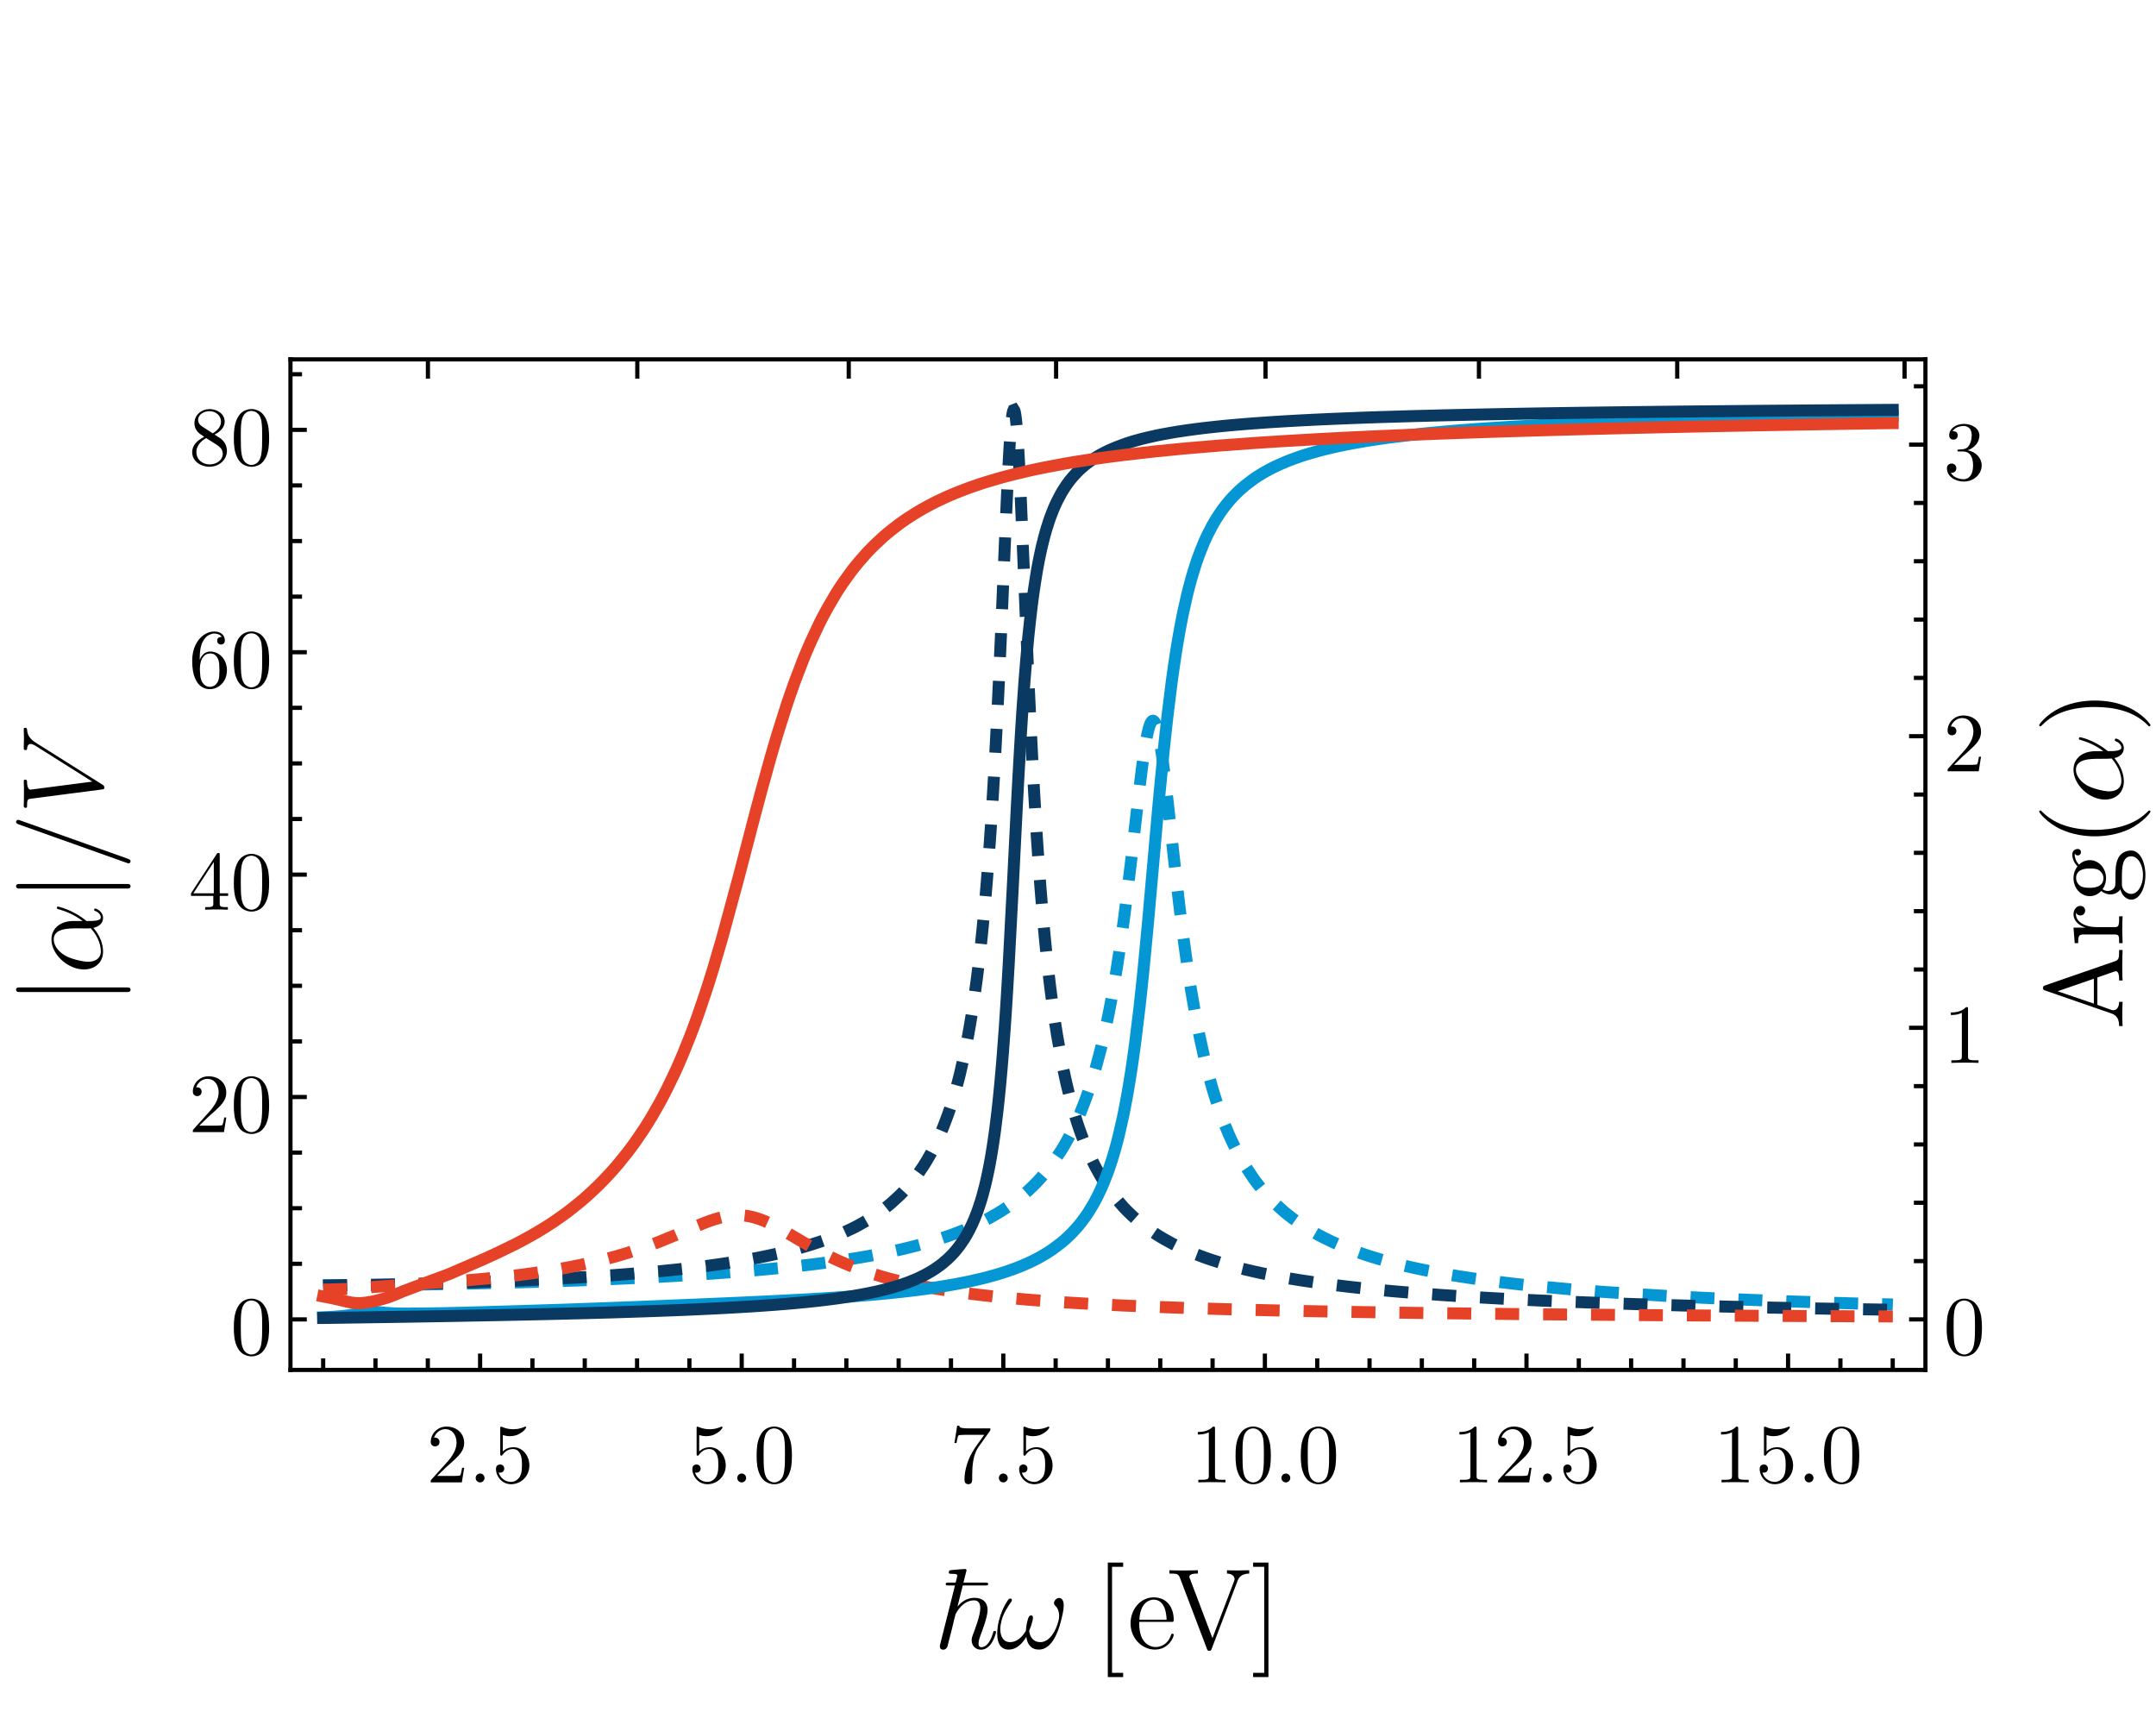 <?xml version="1.0" encoding="UTF-8" standalone="no"?>
<svg
   width="360pt"
   height="289pt"
   viewBox="0 0 360 289"
   version="1.1"
   id="svg147"
   sodipodi:docname="AlAR1.svg"
   inkscape:version="1.4.2 (f4327f4, 2025-05-13)"
   xmlns:inkscape="http://www.inkscape.org/namespaces/inkscape"
   xmlns:sodipodi="http://sodipodi.sourceforge.net/DTD/sodipodi-0.dtd"
   xmlns:xlink="http://www.w3.org/1999/xlink"
   xmlns="http://www.w3.org/2000/svg"
   xmlns:svg="http://www.w3.org/2000/svg"
   xmlns:ns11="http://www.iki.fi/pav/software/textext/">
  <sodipodi:namedview
     id="namedview147"
     pagecolor="#ffffff"
     bordercolor="#000000"
     borderopacity="0.25"
     inkscape:showpageshadow="2"
     inkscape:pageopacity="0.0"
     inkscape:pagecheckerboard="0"
     inkscape:deskcolor="#d1d1d1"
     inkscape:document-units="pt"
     inkscape:zoom="2.1098616"
     inkscape:cx="326.08774"
     inkscape:cy="194.56253"
     inkscape:window-width="2049"
     inkscape:window-height="1046"
     inkscape:window-x="-11"
     inkscape:window-y="283"
     inkscape:window-maximized="1"
     inkscape:current-layer="svg147" />
  <defs
     id="defs17">
    <g
       id="g12">
      <symbol
         overflow="visible"
         id="glyph0-0">
        <path
           style="stroke:none;"
           d=""
           id="path1" />
      </symbol>
      <symbol
         overflow="visible"
         id="glyph0-1">
        <path
           style="stroke:none;"
           d="M 6.285 -2.438 L 5.938 -2.438 C 5.898 -2.211 5.855 -1.977 5.809 -1.734 C 5.754 -1.488 5.695 -1.305 5.629 -1.188 C 5.586 -1.148 5.48 -1.121 5.309 -1.109 C 5.137 -1.09 4.953 -1.082 4.758 -1.078 C 4.562 -1.074 4.406 -1.074 4.297 -1.078 L 1.777 -1.078 L 3.262 -2.52 C 3.984 -3.152 4.57 -3.688 5.016 -4.125 C 5.461 -4.562 5.781 -4.973 5.984 -5.355 C 6.184 -5.734 6.285 -6.152 6.285 -6.609 C 6.266 -7.418 5.984 -8.066 5.441 -8.562 C 4.895 -9.055 4.188 -9.309 3.316 -9.324 C 2.785 -9.312 2.324 -9.188 1.938 -8.941 C 1.543 -8.695 1.238 -8.379 1.027 -8 C 0.809 -7.613 0.699 -7.211 0.699 -6.789 C 0.707 -6.531 0.77 -6.348 0.883 -6.238 C 0.996 -6.125 1.113 -6.059 1.23 -6.035 C 1.348 -6.012 1.418 -6 1.441 -6.008 C 1.574 -6 1.723 -6.051 1.895 -6.16 C 2.059 -6.266 2.152 -6.461 2.168 -6.746 C 2.168 -6.934 2.105 -7.102 1.98 -7.246 C 1.855 -7.391 1.672 -7.469 1.43 -7.477 C 1.375 -7.477 1.332 -7.473 1.309 -7.473 C 1.281 -7.469 1.262 -7.465 1.246 -7.461 C 1.414 -7.914 1.668 -8.266 2.008 -8.516 C 2.344 -8.758 2.719 -8.883 3.137 -8.891 C 3.559 -8.879 3.91 -8.766 4.188 -8.551 C 4.465 -8.332 4.672 -8.051 4.809 -7.707 C 4.941 -7.359 5.008 -6.996 5.012 -6.609 C 4.996 -6.043 4.848 -5.492 4.566 -4.965 C 4.277 -4.434 3.938 -3.949 3.543 -3.512 L 0.855 -0.52 C 0.777 -0.449 0.73 -0.387 0.719 -0.328 C 0.699 -0.266 0.691 -0.156 0.699 0 L 5.895 0 Z M 6.285 -2.438 "
           id="path2" />
      </symbol>
      <symbol
         overflow="visible"
         id="glyph0-2">
        <path
           style="stroke:none;"
           d="M 2.688 -0.742 C 2.68 -0.949 2.605 -1.125 2.469 -1.266 C 2.324 -1.406 2.152 -1.477 1.945 -1.484 C 1.734 -1.477 1.559 -1.406 1.422 -1.266 C 1.281 -1.125 1.207 -0.949 1.203 -0.742 C 1.207 -0.531 1.281 -0.355 1.422 -0.219 C 1.559 -0.074 1.734 -0.004 1.945 0 C 2.152 -0.004 2.324 -0.074 2.469 -0.219 C 2.605 -0.355 2.68 -0.531 2.688 -0.742 Z M 2.688 -0.742 "
           id="path3" />
      </symbol>
      <symbol
         overflow="visible"
         id="glyph0-3">
        <path
           style="stroke:none;"
           d="M 6.285 -2.816 C 6.277 -3.375 6.16 -3.887 5.93 -4.352 C 5.699 -4.809 5.383 -5.176 4.984 -5.453 C 4.582 -5.727 4.129 -5.867 3.625 -5.879 C 3.285 -5.875 2.969 -5.816 2.672 -5.703 C 2.375 -5.586 2.098 -5.41 1.848 -5.168 L 1.848 -7.898 C 1.988 -7.852 2.168 -7.809 2.379 -7.773 C 2.59 -7.734 2.809 -7.715 3.039 -7.715 C 3.609 -7.727 4.098 -7.84 4.5 -8.051 C 4.902 -8.262 5.207 -8.48 5.422 -8.711 C 5.629 -8.938 5.734 -9.09 5.738 -9.168 C 5.734 -9.211 5.723 -9.246 5.703 -9.277 C 5.68 -9.301 5.645 -9.316 5.598 -9.324 C 5.594 -9.32 5.586 -9.32 5.566 -9.316 C 5.547 -9.312 5.52 -9.301 5.488 -9.281 C 5.344 -9.207 5.109 -9.121 4.781 -9.031 C 4.453 -8.934 4.055 -8.883 3.586 -8.875 C 3.301 -8.871 3 -8.898 2.688 -8.961 C 2.371 -9.016 2.051 -9.117 1.723 -9.266 C 1.664 -9.281 1.621 -9.293 1.594 -9.301 C 1.566 -9.301 1.551 -9.305 1.555 -9.309 C 1.484 -9.305 1.445 -9.277 1.43 -9.223 C 1.414 -9.168 1.406 -9.086 1.414 -8.977 L 1.414 -4.832 C 1.406 -4.703 1.414 -4.609 1.438 -4.551 C 1.453 -4.492 1.512 -4.465 1.609 -4.465 C 1.652 -4.465 1.688 -4.473 1.715 -4.496 C 1.738 -4.512 1.766 -4.547 1.793 -4.594 C 1.84 -4.672 1.934 -4.789 2.074 -4.945 C 2.215 -5.098 2.406 -5.238 2.656 -5.367 C 2.902 -5.496 3.219 -5.562 3.598 -5.574 C 3.957 -5.547 4.23 -5.43 4.422 -5.219 C 4.609 -5.004 4.73 -4.824 4.789 -4.676 C 4.895 -4.418 4.965 -4.145 5 -3.863 C 5.027 -3.574 5.043 -3.258 5.039 -2.91 C 5.047 -2.648 5.031 -2.34 4.996 -1.988 C 4.961 -1.629 4.863 -1.297 4.703 -0.992 C 4.531 -0.711 4.32 -0.492 4.07 -0.332 C 3.816 -0.168 3.527 -0.086 3.207 -0.082 C 2.684 -0.098 2.242 -0.254 1.883 -0.559 C 1.516 -0.855 1.273 -1.223 1.148 -1.652 C 1.164 -1.645 1.188 -1.637 1.223 -1.633 C 1.254 -1.625 1.309 -1.621 1.387 -1.625 C 1.617 -1.629 1.793 -1.703 1.91 -1.84 C 2.027 -1.977 2.086 -2.133 2.086 -2.309 C 2.086 -2.484 2.027 -2.641 1.91 -2.777 C 1.793 -2.914 1.617 -2.984 1.387 -2.996 C 1.27 -3 1.129 -2.957 0.969 -2.863 C 0.805 -2.766 0.715 -2.562 0.699 -2.254 C 0.699 -1.84 0.805 -1.441 1.008 -1.055 C 1.211 -0.664 1.5 -0.34 1.879 -0.09 C 2.254 0.168 2.707 0.297 3.234 0.309 C 3.781 0.297 4.285 0.16 4.746 -0.105 C 5.207 -0.375 5.574 -0.742 5.855 -1.215 C 6.129 -1.68 6.273 -2.215 6.285 -2.812 Z M 6.285 -2.816 "
           id="path4" />
      </symbol>
      <symbol
         overflow="visible"
         id="glyph0-4">
        <path
           style="stroke:none;"
           d="M 6.438 -4.48 C 6.441 -5.039 6.41 -5.594 6.34 -6.148 C 6.27 -6.695 6.113 -7.234 5.879 -7.758 C 5.531 -8.41 5.129 -8.836 4.668 -9.043 C 4.203 -9.246 3.812 -9.34 3.5 -9.324 C 3.062 -9.332 2.625 -9.219 2.18 -8.977 C 1.734 -8.734 1.359 -8.293 1.062 -7.66 C 0.844 -7.168 0.703 -6.656 0.637 -6.125 C 0.57 -5.586 0.539 -5.039 0.547 -4.48 C 0.531 -3.945 0.566 -3.383 0.645 -2.797 C 0.723 -2.207 0.898 -1.645 1.176 -1.105 C 1.492 -0.547 1.867 -0.172 2.301 0.023 C 2.73 0.223 3.125 0.316 3.484 0.309 C 3.879 0.32 4.305 0.219 4.758 -0.004 C 5.211 -0.227 5.598 -0.664 5.922 -1.316 C 6.137 -1.797 6.277 -2.305 6.348 -2.844 C 6.41 -3.375 6.441 -3.922 6.438 -4.48 Z M 5.277 -4.648 C 5.281 -4.121 5.273 -3.621 5.258 -3.141 C 5.238 -2.66 5.195 -2.195 5.125 -1.75 C 5.004 -1.09 4.781 -0.633 4.461 -0.375 C 4.137 -0.117 3.812 0.008 3.484 0 C 3.191 0.012 2.883 -0.102 2.562 -0.344 C 2.234 -0.582 2 -1.031 1.859 -1.695 C 1.781 -2.129 1.738 -2.625 1.727 -3.176 C 1.707 -3.723 1.699 -4.211 1.707 -4.648 C 1.699 -5.098 1.703 -5.547 1.719 -5.988 C 1.727 -6.43 1.762 -6.84 1.82 -7.223 C 1.914 -7.766 2.07 -8.168 2.289 -8.43 C 2.504 -8.684 2.727 -8.848 2.957 -8.922 C 3.18 -8.992 3.355 -9.023 3.484 -9.016 C 3.645 -9.02 3.836 -8.98 4.059 -8.898 C 4.281 -8.812 4.492 -8.652 4.695 -8.418 C 4.891 -8.18 5.039 -7.832 5.141 -7.379 C 5.203 -6.973 5.246 -6.531 5.262 -6.051 C 5.277 -5.562 5.281 -5.094 5.277 -4.648 Z M 5.277 -4.648 "
           id="path5" />
      </symbol>
      <symbol
         overflow="visible"
         id="glyph0-5">
        <path
           style="stroke:none;"
           d="M 6.789 -9.016 L 3.387 -9.016 C 2.828 -9.012 2.422 -9.031 2.176 -9.07 C 1.926 -9.109 1.77 -9.16 1.707 -9.227 C 1.637 -9.293 1.602 -9.371 1.598 -9.465 L 1.246 -9.465 L 0.785 -6.582 L 1.137 -6.582 C 1.148 -6.66 1.168 -6.793 1.203 -6.973 C 1.23 -7.152 1.27 -7.328 1.32 -7.5 C 1.367 -7.672 1.422 -7.789 1.484 -7.855 C 1.523 -7.879 1.645 -7.898 1.844 -7.914 C 2.035 -7.926 2.234 -7.934 2.441 -7.938 C 2.641 -7.938 2.777 -7.938 2.855 -7.938 L 5.754 -7.938 L 4.184 -5.727 C 3.559 -4.766 3.113 -3.832 2.852 -2.922 C 2.582 -2.004 2.453 -1.184 2.465 -0.461 C 2.449 -0.367 2.477 -0.223 2.543 -0.023 C 2.609 0.172 2.797 0.281 3.109 0.309 C 3.414 0.281 3.602 0.172 3.668 -0.023 C 3.734 -0.223 3.762 -0.367 3.75 -0.461 L 3.75 -1.176 C 3.75 -1.559 3.762 -1.941 3.785 -2.328 C 3.809 -2.711 3.848 -3.094 3.906 -3.473 C 3.918 -3.586 3.953 -3.777 4.016 -4.043 C 4.07 -4.309 4.16 -4.602 4.285 -4.93 C 4.402 -5.254 4.566 -5.566 4.773 -5.867 L 6.664 -8.527 C 6.719 -8.598 6.758 -8.664 6.773 -8.723 C 6.785 -8.777 6.789 -8.875 6.789 -9.016 Z M 6.789 -9.016 "
           id="path6" />
      </symbol>
      <symbol
         overflow="visible"
         id="glyph0-6">
        <path
           style="stroke:none;"
           d="M 5.863 0 L 5.863 -0.434 L 5.418 -0.434 C 5 -0.43 4.699 -0.449 4.52 -0.492 C 4.332 -0.531 4.219 -0.598 4.172 -0.699 C 4.125 -0.793 4.105 -0.93 4.113 -1.105 L 4.113 -8.961 C 4.121 -9.117 4.105 -9.219 4.074 -9.266 C 4.035 -9.305 3.941 -9.324 3.793 -9.324 C 3.496 -9.027 3.184 -8.816 2.848 -8.691 C 2.512 -8.559 2.199 -8.48 1.914 -8.457 C 1.621 -8.426 1.398 -8.418 1.246 -8.426 L 1.246 -7.996 C 1.398 -7.984 1.648 -8 1.996 -8.039 C 2.34 -8.078 2.703 -8.184 3.082 -8.355 L 3.082 -1.105 C 3.086 -0.938 3.062 -0.805 3.02 -0.707 C 2.973 -0.605 2.859 -0.535 2.676 -0.492 C 2.488 -0.449 2.188 -0.43 1.777 -0.434 L 1.332 -0.434 L 1.332 0 C 1.5 -0.012 1.727 -0.02 2.012 -0.027 C 2.293 -0.031 2.582 -0.035 2.871 -0.039 C 3.16 -0.039 3.402 -0.039 3.598 -0.043 C 3.793 -0.039 4.035 -0.039 4.324 -0.039 C 4.613 -0.035 4.898 -0.031 5.184 -0.027 C 5.461 -0.02 5.688 -0.012 5.863 0 Z M 5.863 0 "
           id="path7" />
      </symbol>
      <symbol
         overflow="visible"
         id="glyph0-7">
        <path
           style="stroke:none;"
           d="M 6.594 -2.312 L 6.594 -2.742 L 5.191 -2.742 L 5.191 -9.113 C 5.195 -9.246 5.184 -9.344 5.164 -9.398 C 5.137 -9.453 5.074 -9.477 4.969 -9.477 C 4.906 -9.477 4.855 -9.469 4.824 -9.453 C 4.785 -9.434 4.742 -9.387 4.691 -9.309 L 0.395 -2.742 L 0.395 -2.312 L 4.117 -2.312 L 4.117 -1.09 C 4.137 -0.84 4.09 -0.664 3.973 -0.57 C 3.855 -0.469 3.547 -0.426 3.055 -0.434 L 2.758 -0.434 L 2.758 0 C 3.051 -0.02 3.363 -0.031 3.699 -0.035 C 4.027 -0.039 4.344 -0.039 4.648 -0.043 C 4.945 -0.039 5.266 -0.039 5.602 -0.035 C 5.938 -0.031 6.254 -0.02 6.551 0 L 6.551 -0.434 L 6.258 -0.434 C 5.758 -0.426 5.449 -0.469 5.336 -0.57 C 5.219 -0.664 5.172 -0.84 5.191 -1.09 L 5.191 -2.312 Z M 4.199 -2.742 L 0.785 -2.742 L 4.199 -7.965 Z M 4.199 -2.742 "
           id="path8" />
      </symbol>
      <symbol
         overflow="visible"
         id="glyph0-8">
        <path
           style="stroke:none;"
           d="M 6.398 -2.855 C 6.375 -3.762 6.102 -4.504 5.578 -5.082 C 5.055 -5.656 4.395 -5.957 3.598 -5.977 C 3.125 -5.961 2.746 -5.812 2.469 -5.535 C 2.188 -5.258 1.98 -4.945 1.848 -4.594 L 1.848 -4.93 C 1.859 -6.09 2.02 -6.965 2.32 -7.551 C 2.621 -8.133 2.961 -8.52 3.344 -8.711 C 3.723 -8.902 4.043 -8.992 4.301 -8.977 C 4.477 -8.98 4.684 -8.945 4.922 -8.871 C 5.16 -8.797 5.359 -8.645 5.527 -8.414 C 5.402 -8.426 5.25 -8.398 5.066 -8.332 C 4.879 -8.266 4.777 -8.082 4.762 -7.785 C 4.766 -7.566 4.832 -7.406 4.965 -7.301 C 5.09 -7.191 5.238 -7.137 5.402 -7.141 C 5.527 -7.133 5.66 -7.176 5.809 -7.273 C 5.949 -7.363 6.031 -7.543 6.047 -7.812 C 6.043 -8.238 5.891 -8.598 5.594 -8.883 C 5.293 -9.164 4.852 -9.309 4.27 -9.324 C 3.656 -9.316 3.074 -9.121 2.52 -8.738 C 1.961 -8.352 1.5 -7.797 1.145 -7.07 C 0.781 -6.34 0.598 -5.457 0.59 -4.426 C 0.598 -3.184 0.754 -2.223 1.055 -1.535 C 1.355 -0.844 1.727 -0.359 2.176 -0.086 C 2.617 0.188 3.066 0.316 3.516 0.309 C 4.312 0.289 4.984 -0.004 5.539 -0.582 C 6.086 -1.152 6.375 -1.91 6.398 -2.855 Z M 5.141 -2.871 C 5.141 -2.527 5.129 -2.191 5.105 -1.867 C 5.078 -1.539 5.012 -1.246 4.902 -0.992 C 4.68 -0.586 4.438 -0.332 4.172 -0.223 C 3.906 -0.113 3.688 -0.066 3.516 -0.082 C 3.219 -0.09 2.973 -0.164 2.781 -0.309 C 2.582 -0.445 2.43 -0.598 2.328 -0.766 C 2.219 -0.93 2.152 -1.051 2.129 -1.133 C 2.043 -1.359 1.984 -1.613 1.949 -1.895 C 1.914 -2.172 1.895 -2.434 1.887 -2.672 C 1.879 -2.906 1.875 -3.07 1.875 -3.164 C 1.875 -3.539 1.93 -3.914 2.039 -4.297 C 2.148 -4.672 2.328 -4.992 2.582 -5.254 C 2.828 -5.508 3.164 -5.641 3.586 -5.656 C 3.711 -5.672 3.898 -5.637 4.156 -5.547 C 4.41 -5.457 4.656 -5.203 4.887 -4.789 C 5.004 -4.523 5.074 -4.227 5.105 -3.891 C 5.129 -3.555 5.141 -3.215 5.141 -2.871 Z M 5.141 -2.871 "
           id="path9" />
      </symbol>
      <symbol
         overflow="visible"
         id="glyph0-9">
        <path
           style="stroke:none;"
           d="M 6.398 -2.352 C 6.398 -2.602 6.348 -2.879 6.254 -3.18 C 6.152 -3.477 5.973 -3.773 5.711 -4.074 C 5.59 -4.207 5.438 -4.34 5.254 -4.469 C 5.066 -4.598 4.758 -4.797 4.328 -5.066 C 4.836 -5.324 5.242 -5.637 5.551 -6 C 5.852 -6.363 6.008 -6.773 6.02 -7.238 C 6.008 -7.668 5.887 -8.039 5.648 -8.352 C 5.41 -8.656 5.098 -8.895 4.719 -9.066 C 4.336 -9.23 3.93 -9.316 3.5 -9.324 C 2.777 -9.305 2.18 -9.078 1.707 -8.645 C 1.227 -8.203 0.98 -7.652 0.965 -6.988 C 0.953 -6.852 0.98 -6.645 1.051 -6.367 C 1.117 -6.086 1.297 -5.777 1.582 -5.445 C 1.668 -5.352 1.812 -5.234 2.02 -5.094 C 2.219 -4.945 2.414 -4.812 2.602 -4.691 C 2.32 -4.555 2.023 -4.375 1.719 -4.148 C 1.406 -3.922 1.145 -3.641 0.93 -3.305 C 0.711 -2.969 0.598 -2.57 0.59 -2.113 C 0.594 -1.613 0.734 -1.184 1.012 -0.824 C 1.285 -0.461 1.641 -0.188 2.082 0.008 C 2.516 0.203 2.984 0.305 3.484 0.309 C 4.297 0.289 4.98 0.035 5.535 -0.461 C 6.086 -0.953 6.375 -1.582 6.398 -2.352 Z M 5.406 -7.238 C 5.398 -6.832 5.273 -6.469 5.027 -6.141 C 4.777 -5.812 4.441 -5.523 4.02 -5.277 L 2.281 -6.398 C 1.969 -6.613 1.773 -6.824 1.691 -7.031 C 1.605 -7.238 1.57 -7.402 1.582 -7.531 C 1.598 -7.961 1.789 -8.309 2.16 -8.574 C 2.527 -8.832 2.969 -8.969 3.484 -8.977 C 4.012 -8.965 4.461 -8.801 4.828 -8.484 C 5.195 -8.164 5.387 -7.746 5.406 -7.238 Z M 5.699 -1.848 C 5.676 -1.316 5.453 -0.895 5.027 -0.578 C 4.602 -0.254 4.09 -0.09 3.5 -0.082 C 2.875 -0.094 2.355 -0.285 1.941 -0.66 C 1.52 -1.031 1.305 -1.516 1.289 -2.113 C 1.281 -2.523 1.402 -2.938 1.66 -3.355 C 1.91 -3.766 2.332 -4.141 2.926 -4.48 L 4.648 -3.387 C 4.859 -3.258 5.086 -3.074 5.32 -2.836 C 5.555 -2.598 5.68 -2.266 5.699 -1.848 Z M 5.699 -1.848 "
           id="path10" />
      </symbol>
      <symbol
         overflow="visible"
         id="glyph0-10">
        <path
           style="stroke:none;"
           d="M 6.398 -4.605 C 6.383 -5.848 6.227 -6.812 5.934 -7.504 C 5.633 -8.188 5.266 -8.664 4.836 -8.938 C 4.398 -9.203 3.969 -9.332 3.543 -9.324 C 3.156 -9.324 2.793 -9.258 2.449 -9.117 C 2.105 -8.977 1.781 -8.75 1.484 -8.441 C 1.191 -8.133 0.973 -7.809 0.82 -7.465 C 0.664 -7.117 0.586 -6.684 0.59 -6.172 C 0.605 -5.273 0.875 -4.535 1.398 -3.957 C 1.918 -3.371 2.582 -3.07 3.387 -3.055 C 3.812 -3.055 4.168 -3.188 4.461 -3.445 C 4.75 -3.703 4.977 -4.039 5.141 -4.453 L 5.141 -4.004 C 5.125 -2.918 4.988 -2.094 4.73 -1.531 C 4.469 -0.961 4.168 -0.574 3.82 -0.371 C 3.469 -0.164 3.152 -0.07 2.871 -0.082 C 2.73 -0.074 2.516 -0.098 2.234 -0.156 C 1.945 -0.211 1.699 -0.355 1.496 -0.59 C 1.793 -0.598 1.992 -0.676 2.094 -0.82 C 2.188 -0.961 2.234 -1.098 2.227 -1.23 C 2.219 -1.445 2.148 -1.605 2.02 -1.715 C 1.887 -1.82 1.742 -1.875 1.582 -1.875 C 1.457 -1.879 1.32 -1.832 1.176 -1.742 C 1.027 -1.648 0.949 -1.469 0.938 -1.203 C 0.945 -0.727 1.121 -0.359 1.465 -0.094 C 1.809 0.168 2.281 0.301 2.883 0.309 C 3.492 0.301 4.062 0.102 4.598 -0.297 C 5.125 -0.691 5.555 -1.258 5.887 -1.992 C 6.215 -2.727 6.387 -3.598 6.398 -4.605 Z M 5.109 -5.895 C 5.109 -5.496 5.051 -5.105 4.941 -4.723 C 4.824 -4.34 4.641 -4.02 4.391 -3.766 C 4.137 -3.512 3.809 -3.383 3.402 -3.375 C 3.273 -3.355 3.082 -3.391 2.828 -3.484 C 2.57 -3.574 2.328 -3.832 2.102 -4.258 C 1.977 -4.516 1.902 -4.812 1.879 -5.145 C 1.852 -5.473 1.84 -5.809 1.848 -6.16 C 1.836 -6.535 1.848 -6.887 1.883 -7.215 C 1.91 -7.535 2 -7.828 2.145 -8.094 C 2.336 -8.43 2.555 -8.664 2.801 -8.793 C 3.043 -8.918 3.289 -8.98 3.543 -8.977 C 3.863 -8.969 4.137 -8.859 4.367 -8.656 C 4.59 -8.449 4.766 -8.188 4.887 -7.867 C 4.969 -7.629 5.027 -7.324 5.062 -6.953 C 5.094 -6.582 5.109 -6.23 5.109 -5.895 Z M 5.109 -5.895 "
           id="path11" />
      </symbol>
      <symbol
         overflow="visible"
         id="glyph0-11">
        <path
           style="stroke:none;"
           d="M 6.398 -2.395 C 6.391 -2.98 6.18 -3.508 5.773 -3.98 C 5.359 -4.445 4.789 -4.762 4.059 -4.926 C 4.641 -5.125 5.109 -5.445 5.469 -5.887 C 5.82 -6.324 6.004 -6.824 6.02 -7.391 C 5.992 -7.969 5.73 -8.434 5.234 -8.785 C 4.734 -9.129 4.141 -9.309 3.445 -9.324 C 2.723 -9.309 2.133 -9.125 1.676 -8.77 C 1.215 -8.414 0.977 -7.965 0.969 -7.422 C 0.969 -7.184 1.039 -7.004 1.172 -6.883 C 1.305 -6.754 1.473 -6.691 1.68 -6.691 C 1.898 -6.695 2.07 -6.762 2.199 -6.895 C 2.324 -7.023 2.391 -7.195 2.395 -7.406 C 2.367 -7.742 2.25 -7.945 2.039 -8.02 C 1.824 -8.09 1.652 -8.117 1.527 -8.105 C 1.758 -8.438 2.059 -8.668 2.43 -8.797 C 2.793 -8.918 3.113 -8.98 3.387 -8.977 C 3.691 -8.988 3.984 -8.883 4.273 -8.664 C 4.555 -8.441 4.711 -8.023 4.734 -7.406 C 4.738 -7.305 4.715 -7.094 4.672 -6.773 C 4.621 -6.453 4.512 -6.129 4.34 -5.809 C 4.125 -5.48 3.91 -5.277 3.691 -5.199 C 3.473 -5.113 3.273 -5.074 3.094 -5.082 C 3.027 -5.07 2.934 -5.062 2.816 -5.055 C 2.695 -5.043 2.605 -5.039 2.547 -5.039 C 2.488 -5.031 2.438 -5.016 2.398 -5 C 2.355 -4.977 2.336 -4.934 2.34 -4.871 C 2.332 -4.793 2.359 -4.75 2.414 -4.738 C 2.469 -4.719 2.555 -4.711 2.676 -4.719 L 3.289 -4.719 C 3.859 -4.703 4.281 -4.488 4.555 -4.07 C 4.82 -3.648 4.957 -3.09 4.957 -2.395 C 4.949 -1.766 4.855 -1.285 4.684 -0.949 C 4.504 -0.613 4.297 -0.383 4.059 -0.258 C 3.812 -0.133 3.586 -0.074 3.375 -0.082 C 3.051 -0.074 2.68 -0.148 2.262 -0.305 C 1.84 -0.461 1.496 -0.742 1.234 -1.148 C 1.484 -1.117 1.699 -1.168 1.879 -1.309 C 2.055 -1.441 2.148 -1.645 2.156 -1.918 C 2.148 -2.168 2.066 -2.363 1.914 -2.496 C 1.762 -2.629 1.582 -2.695 1.371 -2.699 C 1.191 -2.703 1.016 -2.645 0.852 -2.523 C 0.684 -2.402 0.598 -2.191 0.59 -1.891 C 0.609 -1.238 0.891 -0.711 1.43 -0.312 C 1.969 0.09 2.629 0.293 3.414 0.309 C 3.988 0.297 4.5 0.172 4.945 -0.074 C 5.391 -0.32 5.742 -0.648 6.004 -1.059 C 6.258 -1.461 6.391 -1.906 6.398 -2.395 Z M 6.398 -2.395 "
           id="path12" />
      </symbol>
    </g>
    <clipPath
       id="clip1">
      <path
         d="M 76.801 111 L 350.16 111 L 350.16 227 L 76.801 227 Z M 76.801 111 "
         id="path13" />
    </clipPath>
    <clipPath
       id="clip2">
      <path
         d="M 76.801 60 L 350.16 60 L 350.16 228 L 76.801 228 Z M 76.801 60 "
         id="path14" />
    </clipPath>
    <clipPath
       id="clip3">
      <path
         d="M 76.801 193 L 350.16 193 L 350.16 228.961 L 76.801 228.961 Z M 76.801 193 "
         id="path15" />
    </clipPath>
    <clipPath
       id="clip4">
      <path
         d="M 76.801 60 L 350.16 60 L 350.16 228.961 L 76.801 228.961 Z M 76.801 60 "
         id="path16" />
    </clipPath>
    <clipPath
       id="clip5">
      <path
         d="M 76.801 61 L 350.16 61 L 350.16 227 L 76.801 227 Z M 76.801 61 "
         id="path17" />
    </clipPath>
  </defs>
  <g
     id="g154">
    <g
       clip-path="url(#clip1)"
       clip-rule="nonzero"
       id="g18"
       transform="translate(-28.5)">
      <path
         style="fill:none;stroke:#0597d4;stroke-width:2;stroke-linecap:butt;stroke-linejoin:miter;stroke-miterlimit:3.25;stroke-dasharray:4, 4;stroke-opacity:1"
         d="m 82.461,214.617 0.078,-0.004 h 0.242 l 0.32,-0.004 0.645,-0.012 1.285,-0.019 h 0.16 l 0.164,-0.004 0.32,-0.004 0.641,-0.012 h 0.082 l 0.082,-0.004 h 0.16 l 0.32,-0.008 h 0.16 l 0.16,-0.004 h 0.164 l 0.16,-0.004 h 0.348 l 0.086,-0.004 H 88.91 L 89,214.539 h 0.348 l 0.086,0.004 h 0.086 l 0.176,0.004 h 0.176 l 0.172,0.004 0.352,0.004 h 0.086 l 0.086,0.004 h 0.262 l 0.086,0.004 h 0.613 l 0.086,0.004 h 0.434 l 0.09,-0.004 h 0.609 l 0.086,-0.004 h 0.348 l 0.082,-0.004 h 0.246 l 0.324,-0.008 h 0.164 l 0.16,-0.004 0.328,-0.004 h 0.082 l 0.078,-0.004 h 0.164 l 0.324,-0.008 0.652,-0.012 2.602,-0.043 5.105,-0.094 5.539,-0.125 5.168,-0.129 5.602,-0.164 5.5,-0.188 5.129,-0.207 5.562,-0.254 5.191,-0.277 5.09,-0.312 5.523,-0.402 0.082,-0.004 0.078,-0.008 0.164,-0.012 0.32,-0.027 0.645,-0.055 1.289,-0.105 2.75,-0.25 0.176,-0.019 0.348,-0.031 2.098,-0.211 2.793,-0.309 0.086,-0.008 0.082,-0.012 0.516,-0.059 0.688,-0.082 1.371,-0.172 2.738,-0.371 0.082,-0.012 0.078,-0.012 1.121,-0.164 1.277,-0.195 0.082,-0.016 0.078,-0.012 0.16,-0.023 0.32,-0.055 0.637,-0.105 1.281,-0.219 0.172,-0.031 0.176,-0.031 0.344,-0.062 0.695,-0.129 1.387,-0.266 0.086,-0.019 0.086,-0.016 0.176,-0.035 0.344,-0.07 0.695,-0.148 1.387,-0.305 0.082,-0.019 0.078,-0.016 0.164,-0.039 0.324,-0.074 0.645,-0.156 1.375,-0.344 0.082,-0.023 0.16,-0.043 0.324,-0.086 0.648,-0.176 1.293,-0.371 0.09,-0.023 0.086,-0.027 0.176,-0.055 0.352,-0.105 0.699,-0.219 1.402,-0.469 0.09,-0.031 0.086,-0.031 0.527,-0.188 0.703,-0.258 1.402,-0.551 0.086,-0.035 0.086,-0.039 0.172,-0.07 0.344,-0.145 0.688,-0.305 1.379,-0.645 0.344,-0.172 0.344,-0.176 0.688,-0.363 1.379,-0.785 0.078,-0.047 0.082,-0.051 0.16,-0.098 0.32,-0.199 0.645,-0.41 1.281,-0.895 0.164,-0.117 0.16,-0.117 0.32,-0.246 0.641,-0.508 1.285,-1.105 0.086,-0.078 0.09,-0.082 0.172,-0.164 0.348,-0.332 0.699,-0.695 0.086,-0.094 0.086,-0.09 0.176,-0.184 0.348,-0.383 0.695,-0.797 0.09,-0.105 0.258,-0.316 0.352,-0.438 0.695,-0.922 1.391,-2.074 0.164,-0.266 0.164,-0.27 0.324,-0.555 0.648,-1.176 0.082,-0.152 0.246,-0.469 0.324,-0.652 0.648,-1.387 0.082,-0.18 0.082,-0.184 0.16,-0.375 0.328,-0.77 0.648,-1.652 0.164,-0.438 0.16,-0.449 0.328,-0.926 0.648,-1.996 0.078,-0.258 0.082,-0.262 0.16,-0.531 0.316,-1.105 0.637,-2.383 0.082,-0.312 0.078,-0.32 0.16,-0.652 0.32,-1.352 0.637,-2.934 0.078,-0.387 0.082,-0.395 0.156,-0.805 0.32,-1.676 0.637,-3.625 0.082,-0.484 0.078,-0.488 0.16,-0.992 0.316,-2.07 0.641,-4.461 0.086,-0.637 0.086,-0.648 0.172,-1.316 0.348,-2.723 0.691,-5.773 0.086,-0.746 0.086,-0.75 0.172,-1.512 0.348,-3.039 0.691,-5.977 0.086,-0.715 0.086,-0.707 0.172,-1.371 0.086,-0.664 0.086,-0.645 0.176,-1.238 0.086,-0.586 0.086,-0.566 0.086,-0.539 0.086,-0.512 0.086,-0.484 0.086,-0.457 0.09,-0.426 0.086,-0.391 0.086,-0.359 0.086,-0.328 0.086,-0.289 0.086,-0.25 0.086,-0.215 0.086,-0.176 0.09,-0.137 0.086,-0.098 0.086,-0.055 0.086,-0.019 0.086,0.027 0.086,0.066 0.086,0.105 0.09,0.145 0.086,0.188 0.086,0.223 0.078,0.246 0.082,0.277 0.082,0.309 0.078,0.34 0.082,0.371 0.082,0.398 0.16,0.883 0.082,0.48 0.078,0.504 0.164,1.074 0.32,2.395 0.082,0.637 0.078,0.656 0.164,1.344 0.32,2.812 0.648,5.855 0.078,0.738 0.082,0.738 0.16,1.465 0.324,2.898 0.645,5.551 0.082,0.664 0.078,0.66 0.164,1.297 0.32,2.512 0.645,4.668 0.09,0.594 0.086,0.59 0.176,1.152 0.348,2.203 0.703,4.035 0.086,0.473 0.086,0.465 0.176,0.906 0.352,1.738 0.699,3.184 0.086,0.375 0.086,0.367 0.176,0.719 0.352,1.379 0.699,2.535 0.086,0.297 0.09,0.293 0.172,0.578 0.352,1.105 0.699,2.047 0.086,0.238 0.086,0.234 0.172,0.457 0.344,0.887 0.684,1.652 0.172,0.391 0.172,0.379 0.344,0.734 0.688,1.379 0.086,0.164 0.258,0.48 0.344,0.617 0.688,1.164 1.371,2.066 0.082,0.113 0.078,0.109 0.16,0.215 0.32,0.426 0.641,0.805 0.082,0.098 0.078,0.094 0.16,0.191 0.32,0.371 0.641,0.707 0.078,0.086 0.082,0.082 0.16,0.168 0.32,0.328 0.641,0.625 1.281,1.148 0.086,0.074 0.086,0.07 0.176,0.145 0.348,0.281 0.691,0.539 1.391,0.988 0.086,0.059 0.086,0.055 0.176,0.117 0.348,0.223 0.695,0.434 1.387,0.797 0.082,0.047 0.082,0.043 0.16,0.086 0.324,0.172 0.648,0.332 1.297,0.621 0.082,0.035 0.082,0.039 0.16,0.074 0.324,0.145 0.648,0.277 1.297,0.527 0.078,0.031 0.082,0.031 0.156,0.059 0.32,0.121 0.633,0.234 1.273,0.441 0.078,0.027 0.082,0.027 0.156,0.055 0.32,0.102 0.633,0.203 1.273,0.387 0.086,0.023 0.086,0.027 0.172,0.047 0.344,0.098 0.691,0.191 1.379,0.363 0.172,0.047 0.516,0.129 0.691,0.164 1.379,0.32 0.082,0.016 0.078,0.019 0.164,0.035 0.32,0.07 0.645,0.137 1.285,0.262 2.574,0.484 0.086,0.016 0.09,0.016 0.172,0.031 0.352,0.062 0.695,0.117 1.395,0.227 2.793,0.422 0.078,0.012 0.246,0.035 0.324,0.047 0.652,0.09 1.305,0.172 2.605,0.324 0.156,0.016 0.48,0.059 0.641,0.074 1.277,0.141 2.551,0.266 5.543,0.512 5.172,0.406 5.605,0.379 5.5,0.324 5.137,0.266 5.562,0.254 5.195,0.211 5.098,0.188 5.523,0.184 5.16,0.156 h 0.09 l 0.09,0.004 0.18,0.004 0.359,0.012 2.156,0.059 0.09,0.004 h 0.09 l 0.18,0.008 0.363,0.008 0.719,0.019 h 0.09 l 0.09,0.004 0.18,0.004 0.359,0.012 h 0.09 l 0.09,0.004 0.18,0.004 0.09,0.004 h 0.09 l 0.18,0.008"
         id="path18" />
    </g>
    <g
       clip-path="url(#clip2)"
       clip-rule="nonzero"
       id="g19"
       transform="translate(-28.5)">
      <path
         style="fill:none;stroke:#0a3a61;stroke-width:2;stroke-linecap:butt;stroke-linejoin:miter;stroke-miterlimit:3.25;stroke-dasharray:4, 4;stroke-opacity:1"
         d="m 82.461,214.621 0.078,-0.004 h 0.242 l 0.32,-0.004 0.645,-0.008 1.285,-0.019 h 0.16 l 0.164,-0.004 0.961,-0.012 1.289,-0.019 h 0.086 l 0.086,-0.004 h 0.176 l 0.348,-0.008 0.699,-0.008 1.395,-0.023 2.785,-0.055 h 0.164 l 0.164,-0.004 0.324,-0.008 0.652,-0.012 1.301,-0.027 2.602,-0.059 0.082,-0.004 h 0.078 l 0.48,-0.012 0.637,-0.019 1.277,-0.031 2.551,-0.07 0.09,-0.004 h 0.086 l 0.172,-0.008 0.348,-0.008 0.691,-0.023 1.383,-0.043 2.77,-0.09 0.164,-0.008 0.16,-0.004 0.324,-0.012 0.645,-0.023 1.293,-0.051 2.582,-0.102 0.09,-0.004 0.086,-0.004 0.527,-0.023 0.699,-0.027 1.398,-0.062 2.801,-0.137 0.344,-0.016 0.344,-0.019 0.688,-0.035 1.375,-0.074 2.75,-0.156 0.078,-0.008 0.082,-0.004 0.16,-0.008 0.32,-0.019 0.641,-0.043 1.281,-0.082 2.566,-0.176 0.086,-0.004 0.086,-0.008 0.176,-0.012 0.348,-0.027 0.695,-0.051 1.391,-0.109 2.781,-0.23 0.082,-0.008 0.078,-0.008 0.164,-0.012 0.324,-0.031 0.648,-0.059 1.301,-0.121 2.594,-0.266 0.082,-0.008 0.078,-0.008 0.16,-0.016 0.316,-0.035 0.637,-0.07 1.273,-0.148 2.543,-0.316 0.086,-0.012 0.086,-0.008 0.176,-0.023 0.344,-0.047 0.691,-0.094 1.379,-0.199 0.172,-0.023 0.176,-0.027 0.344,-0.051 0.691,-0.105 1.379,-0.223 0.082,-0.016 0.078,-0.012 0.164,-0.027 0.32,-0.055 0.645,-0.113 1.289,-0.234 0.078,-0.016 0.082,-0.016 0.16,-0.031 0.324,-0.059 0.645,-0.129 1.289,-0.266 0.172,-0.039 0.176,-0.035 0.348,-0.078 0.699,-0.156 1.398,-0.332 0.086,-0.023 0.086,-0.019 0.176,-0.043 0.348,-0.09 0.699,-0.184 1.398,-0.387 0.086,-0.023 0.082,-0.023 0.516,-0.152 0.688,-0.211 1.371,-0.449 0.082,-0.027 0.086,-0.031 0.172,-0.059 0.344,-0.121 0.688,-0.246 1.367,-0.535 0.082,-0.031 0.078,-0.031 0.16,-0.066 0.32,-0.137 0.641,-0.277 1.277,-0.594 0.082,-0.039 0.078,-0.039 0.16,-0.078 0.32,-0.16 0.637,-0.336 1.281,-0.723 0.172,-0.102 0.176,-0.105 0.344,-0.215 0.695,-0.449 0.086,-0.055 0.086,-0.059 0.176,-0.121 0.344,-0.238 0.695,-0.508 0.086,-0.062 0.086,-0.066 0.176,-0.133 0.344,-0.273 0.695,-0.574 1.387,-1.273 0.082,-0.078 0.078,-0.082 0.164,-0.164 0.324,-0.332 0.645,-0.703 0.164,-0.188 0.16,-0.184 0.324,-0.387 0.648,-0.812 0.078,-0.105 0.082,-0.109 0.16,-0.219 0.324,-0.445 0.648,-0.953 0.082,-0.121 0.078,-0.125 0.164,-0.258 0.324,-0.527 0.645,-1.121 0.09,-0.16 0.086,-0.164 0.176,-0.328 0.352,-0.688 0.699,-1.477 0.09,-0.195 0.086,-0.199 0.176,-0.406 0.352,-0.844 0.699,-1.84 0.09,-0.246 0.086,-0.246 0.176,-0.512 0.352,-1.062 0.086,-0.277 0.09,-0.281 0.176,-0.578 0.352,-1.207 0.086,-0.316 0.086,-0.32 0.176,-0.656 0.352,-1.379 0.703,-3.074 0.086,-0.41 0.086,-0.414 0.172,-0.859 0.344,-1.812 0.086,-0.477 0.086,-0.484 0.172,-1 0.344,-2.125 0.086,-0.559 0.086,-0.57 0.172,-1.176 0.344,-2.516 0.086,-0.664 0.086,-0.68 0.172,-1.402 0.348,-3.008 0.086,-0.797 0.086,-0.812 0.172,-1.691 0.344,-3.637 0.086,-0.969 0.086,-0.988 0.172,-2.059 0.344,-4.438 0.086,-1.18 0.086,-1.215 0.172,-2.516 0.344,-5.438 0.086,-1.445 0.086,-1.484 0.176,-3.078 0.344,-6.602 0.078,-1.625 0.082,-1.66 0.16,-3.41 0.32,-7.152 0.082,-1.848 0.078,-1.867 0.16,-3.773 0.324,-7.586 0.078,-1.867 0.082,-1.848 0.16,-3.582 0.078,-1.723 0.082,-1.66 0.16,-3.102 0.082,-1.418 0.078,-1.32 0.082,-1.207 0.078,-1.086 0.082,-0.953 0.078,-0.816 0.082,-0.672 0.078,-0.516 0.082,-0.359 0.082,-0.195 0.078,-0.031 0.082,0.133 0.078,0.293 0.082,0.461 0.078,0.613 0.082,0.766 0.078,0.91 0.082,1.051 0.078,1.176 0.082,1.293 0.082,1.406 0.078,1.5 0.16,3.258 0.082,1.734 0.078,1.793 0.16,3.715 0.324,7.723 0.641,15.254 0.086,1.957 0.09,1.926 0.172,3.742 0.348,7.012 0.09,1.652 0.086,1.613 0.176,3.113 0.348,5.766 0.086,1.352 0.086,1.316 0.176,2.531 0.348,4.688 0.086,1.102 0.09,1.07 0.172,2.059 0.348,3.824 0.09,0.898 0.086,0.875 0.172,1.691 0.352,3.145 0.086,0.742 0.086,0.723 0.176,1.402 0.348,2.617 0.086,0.621 0.086,0.605 0.176,1.172 0.348,2.207 0.695,3.906 0.082,0.414 0.082,0.41 0.164,0.801 0.324,1.516 0.082,0.363 0.078,0.355 0.164,0.699 0.324,1.324 0.082,0.32 0.082,0.312 0.164,0.613 0.324,1.168 0.648,2.141 0.082,0.25 0.082,0.246 0.16,0.484 0.328,0.926 0.648,1.711 0.082,0.203 0.082,0.195 0.16,0.391 0.328,0.754 0.648,1.395 0.078,0.164 0.082,0.16 0.16,0.312 0.316,0.609 0.637,1.141 0.082,0.137 0.078,0.133 0.16,0.266 0.32,0.512 0.637,0.965 0.078,0.117 0.082,0.113 0.156,0.227 0.32,0.434 0.637,0.828 1.277,1.484 0.086,0.094 0.086,0.09 0.172,0.184 0.348,0.355 0.691,0.672 0.086,0.082 0.086,0.078 0.172,0.16 0.348,0.309 0.691,0.586 0.172,0.141 0.172,0.137 0.348,0.27 0.691,0.52 1.383,0.941 0.078,0.051 0.082,0.051 0.16,0.102 0.324,0.199 0.645,0.383 1.293,0.711 0.078,0.043 0.082,0.043 0.16,0.082 0.324,0.164 0.645,0.312 1.289,0.586 0.09,0.039 0.086,0.039 0.176,0.074 0.348,0.145 0.703,0.285 1.398,0.527 0.172,0.062 0.176,0.062 0.352,0.121 0.699,0.238 1.398,0.445 0.086,0.023 0.086,0.027 0.516,0.152 0.684,0.199 1.375,0.371 0.086,0.023 0.086,0.019 0.172,0.047 0.344,0.086 0.688,0.168 1.371,0.324 0.082,0.019 0.078,0.016 1.121,0.246 1.281,0.262 0.078,0.016 0.082,0.016 1.121,0.219 1.281,0.234 0.086,0.012 0.086,0.016 0.176,0.031 0.348,0.062 0.691,0.117 1.391,0.223 2.777,0.414 0.082,0.012 0.082,0.008 0.16,0.023 0.324,0.047 0.648,0.086 1.297,0.168 2.594,0.312 0.078,0.008 0.082,0.012 0.156,0.016 0.32,0.035 0.633,0.07 1.273,0.137 2.543,0.254 0.086,0.012 0.602,0.055 0.691,0.066 1.379,0.121 2.758,0.23 5.148,0.383 5.582,0.355 5.211,0.289 5.105,0.246 5.543,0.234 5.172,0.195 5.605,0.188 5.5,0.164 5.137,0.137 5.562,0.137 5.195,0.117 5.098,0.102 5.523,0.102 5.16,0.09 h 0.09 l 0.09,0.004 h 0.18 l 0.359,0.008 2.156,0.035 h 0.18 l 0.18,0.004 0.363,0.004 0.719,0.012 0.09,0.004 h 0.09 l 0.18,0.004 0.359,0.004 h 0.09 l 0.09,0.004 0.18,0.004 h 0.18 l 0.09,0.004 h 0.09"
         id="path19" />
    </g>
    <g
       clip-path="url(#clip3)"
       clip-rule="nonzero"
       id="g20"
       transform="translate(-28.5)">
      <path
         style="fill:none;stroke:#e64228;stroke-width:2;stroke-linecap:butt;stroke-linejoin:miter;stroke-miterlimit:3.25;stroke-dasharray:4, 4;stroke-opacity:1"
         d="m 82.461,215.309 h 0.078 l 0.082,-0.004 h 0.16 l 0.32,-0.008 h 0.164 l 0.48,-0.012 h 0.082 l 0.078,-0.004 0.16,-0.004 0.324,-0.008 h 0.078 l 0.082,-0.004 0.16,-0.004 0.32,-0.012 h 0.082 l 0.078,-0.004 0.164,-0.004 0.32,-0.016 h 0.078 l 0.082,-0.004 0.48,-0.023 0.164,-0.008 0.16,-0.008 0.32,-0.019 0.645,-0.043 0.086,-0.008 0.086,-0.004 0.176,-0.012 0.348,-0.027 0.699,-0.051 1.395,-0.105 2.785,-0.207 5.207,-0.34 5.105,-0.367 0.09,-0.008 0.086,-0.008 0.172,-0.012 0.348,-0.027 0.691,-0.055 1.383,-0.117 0.086,-0.004 0.09,-0.008 0.172,-0.016 0.348,-0.031 0.691,-0.059 1.383,-0.125 0.164,-0.016 0.16,-0.016 0.324,-0.031 0.645,-0.062 1.293,-0.129 0.078,-0.008 0.082,-0.008 0.16,-0.019 0.324,-0.035 0.645,-0.07 1.293,-0.148 0.09,-0.012 0.086,-0.008 0.176,-0.023 0.352,-0.043 0.699,-0.086 1.398,-0.188 0.09,-0.012 0.086,-0.012 0.176,-0.023 0.348,-0.051 0.703,-0.102 1.398,-0.211 0.086,-0.016 0.086,-0.012 0.172,-0.027 0.344,-0.059 0.688,-0.113 1.375,-0.242 0.688,-0.125 0.688,-0.133 1.375,-0.277 0.078,-0.016 0.082,-0.016 1.121,-0.246 1.281,-0.293 0.082,-0.019 0.078,-0.019 0.164,-0.035 0.32,-0.078 0.641,-0.16 1.281,-0.332 0.086,-0.023 0.086,-0.027 0.176,-0.047 0.348,-0.094 0.695,-0.199 1.391,-0.414 2.781,-0.918 0.082,-0.027 0.078,-0.027 0.164,-0.059 0.324,-0.117 0.648,-0.238 1.301,-0.5 2.594,-1.062 0.082,-0.035 0.078,-0.031 0.16,-0.07 0.316,-0.133 0.637,-0.277 1.273,-0.547 0.156,-0.07 0.16,-0.066 0.32,-0.137 0.637,-0.266 1.27,-0.508 0.086,-0.035 0.086,-0.031 0.176,-0.062 0.344,-0.129 0.086,-0.027 0.086,-0.031 0.172,-0.059 0.348,-0.117 0.172,-0.055 0.172,-0.051 0.348,-0.102 0.086,-0.027 0.258,-0.07 0.344,-0.086 0.172,-0.039 0.176,-0.039 0.086,-0.016 0.086,-0.019 0.344,-0.062 0.172,-0.027 0.086,-0.012 0.09,-0.016 0.172,-0.023 0.086,-0.008 0.086,-0.012 0.43,-0.039 0.086,-0.004 0.09,-0.004 0.344,-0.016 h 0.34 l 0.078,0.004 h 0.082 l 0.082,0.004 0.078,0.004 0.164,0.008 0.078,0.008 0.082,0.004 0.078,0.008 0.164,0.016 0.078,0.008 0.082,0.012 0.16,0.019 0.082,0.012 0.078,0.012 0.16,0.027 0.082,0.012 0.082,0.016 0.16,0.031 0.082,0.019 0.078,0.016 0.16,0.035 0.324,0.082 0.078,0.023 0.082,0.023 0.16,0.043 0.324,0.102 0.078,0.027 0.082,0.027 0.16,0.055 0.324,0.121 0.078,0.031 0.082,0.031 0.16,0.062 0.324,0.137 0.645,0.289 0.172,0.086 0.176,0.082 0.348,0.176 0.699,0.367 1.398,0.789 2.793,1.641 0.086,0.051 0.082,0.051 0.172,0.098 0.344,0.199 0.688,0.387 1.371,0.754 0.082,0.043 0.086,0.047 0.516,0.27 0.688,0.348 1.367,0.66 0.082,0.035 0.078,0.035 0.16,0.074 0.32,0.145 0.641,0.281 1.277,0.527 0.082,0.031 0.078,0.035 0.16,0.062 0.32,0.121 0.637,0.242 1.281,0.453 0.086,0.027 0.086,0.031 0.176,0.059 0.344,0.113 0.695,0.223 1.387,0.414 0.172,0.047 0.176,0.051 0.344,0.098 0.695,0.184 1.387,0.352 0.082,0.019 0.078,0.019 0.164,0.039 0.324,0.074 0.645,0.148 1.297,0.281 0.078,0.016 0.082,0.019 0.16,0.031 0.324,0.066 0.648,0.129 1.293,0.238 0.09,0.016 0.086,0.016 0.527,0.094 0.699,0.121 1.402,0.223 0.09,0.016 0.086,0.012 0.527,0.082 0.703,0.102 1.402,0.195 0.172,0.023 0.172,0.019 0.344,0.047 0.688,0.086 1.379,0.168 2.754,0.305 0.078,0.008 0.082,0.008 0.48,0.047 0.645,0.062 1.281,0.125 2.57,0.223 0.086,0.008 0.09,0.008 0.172,0.012 0.348,0.027 0.699,0.055 1.391,0.105 2.785,0.195 0.082,0.008 0.082,0.004 0.164,0.012 0.324,0.019 0.648,0.043 1.301,0.078 2.602,0.148 0.078,0.004 0.082,0.004 0.16,0.012 0.316,0.016 0.637,0.035 1.277,0.062 2.551,0.125 5.531,0.23 5.16,0.188 5.598,0.172 5.492,0.145 5.125,0.117 5.555,0.113 5.188,0.094 5.086,0.082 5.516,0.082 5.148,0.066 5.582,0.066 5.211,0.055 5.105,0.051 5.543,0.047 5.172,0.043 5.605,0.043 5.5,0.035 5.137,0.035 5.562,0.031 5.195,0.027 5.098,0.027 5.523,0.027 5.16,0.023 h 0.719 l 2.156,0.012 h 0.723 l 0.719,0.004 h 0.18 l 0.18,0.004 h 0.898 l 0.09,0.004 h 0.09"
         id="path20" />
    </g>
    <g
       clip-path="url(#clip4)"
       clip-rule="nonzero"
       id="g22"
       transform="translate(-28.5)">
      <path
         style="fill:none;stroke:#0597d4;stroke-width:2;stroke-linecap:square;stroke-linejoin:miter;stroke-miterlimit:3.25;stroke-opacity:1"
         d="m 82.461,219.934 0.078,-0.004 0.082,-0.004 0.48,-0.023 0.164,-0.008 0.16,-0.008 0.32,-0.019 0.082,-0.004 0.078,-0.004 0.16,-0.008 0.324,-0.023 0.078,-0.004 0.082,-0.008 0.48,-0.035 0.082,-0.004 0.078,-0.008 0.164,-0.016 0.32,-0.027 0.078,-0.012 0.082,-0.008 0.16,-0.016 0.32,-0.039 0.082,-0.012 0.082,-0.008 0.48,-0.07 0.082,-0.016 0.078,-0.012 0.16,-0.027 0.324,-0.062 0.086,-0.016 0.086,-0.019 0.176,-0.035 0.348,-0.074 0.086,-0.019 0.09,-0.019 0.172,-0.035 0.352,-0.07 0.172,-0.031 0.09,-0.012 0.086,-0.016 0.172,-0.023 0.09,-0.012 0.172,-0.016 0.09,-0.008 0.086,-0.008 0.086,-0.004 0.09,-0.004 0.172,-0.008 h 0.348 l 0.09,0.004 0.086,0.004 h 0.086 l 0.09,0.004 0.086,0.008 0.086,0.004 0.09,0.004 0.172,0.016 0.09,0.004 0.258,0.023 0.09,0.008 0.086,0.008 0.176,0.016 0.348,0.031 0.086,0.008 0.09,0.008 0.172,0.016 0.348,0.027 0.082,0.008 0.082,0.004 0.164,0.012 0.082,0.008 0.078,0.004 0.164,0.012 0.164,0.008 0.16,0.008 0.41,0.019 0.078,0.004 h 0.082 l 0.082,0.004 h 0.082 l 0.082,0.004 0.078,0.004 h 0.164 l 0.082,0.004 h 0.164 l 0.078,0.004 h 1.223 l 0.082,-0.004 H 97.25 l 0.164,-0.004 0.324,-0.004 0.648,-0.004 h 0.082 l 0.078,-0.004 h 0.16 l 0.32,-0.004 0.637,-0.004 0.082,-0.004 h 0.238 l 0.32,-0.004 0.637,-0.008 0.078,-0.004 h 0.242 l 0.316,-0.008 0.641,-0.008 0.078,-0.004 h 0.082 l 0.156,-0.004 0.32,-0.008 0.637,-0.012 h 0.09 l 0.086,-0.004 0.172,-0.004 0.348,-0.008 0.691,-0.016 1.383,-0.035 2.77,-0.078 5.168,-0.152 5.602,-0.172 5.5,-0.184 5.129,-0.191 5.562,-0.215 5.191,-0.211 5.09,-0.211 5.523,-0.238 5.156,-0.238 5.586,-0.289 0.086,-0.004 0.082,-0.004 0.172,-0.012 1.031,-0.059 1.371,-0.082 2.738,-0.176 0.082,-0.004 0.078,-0.008 0.16,-0.012 0.32,-0.019 0.641,-0.047 1.277,-0.094 0.082,-0.004 0.078,-0.008 0.48,-0.035 0.637,-0.051 1.281,-0.105 0.086,-0.008 0.086,-0.004 0.176,-0.016 0.344,-0.031 0.695,-0.059 1.387,-0.129 0.172,-0.016 0.176,-0.019 0.344,-0.031 0.695,-0.07 1.387,-0.148 0.082,-0.008 0.078,-0.008 0.164,-0.019 0.324,-0.035 0.645,-0.074 1.297,-0.156 0.078,-0.012 0.082,-0.008 0.16,-0.019 0.973,-0.129 1.293,-0.18 0.09,-0.012 0.086,-0.012 0.176,-0.027 0.352,-0.051 0.699,-0.105 1.402,-0.23 0.09,-0.012 0.086,-0.016 1.23,-0.219 1.402,-0.27 0.086,-0.019 0.086,-0.016 0.516,-0.105 0.688,-0.148 1.379,-0.32 0.172,-0.039 0.516,-0.129 0.688,-0.18 1.379,-0.387 0.078,-0.023 0.082,-0.023 0.16,-0.051 0.32,-0.098 0.645,-0.203 1.281,-0.441 0.082,-0.031 0.082,-0.027 0.16,-0.062 0.32,-0.121 0.641,-0.25 1.285,-0.551 0.086,-0.043 0.09,-0.039 0.172,-0.082 0.348,-0.164 0.699,-0.348 0.172,-0.094 0.176,-0.094 0.348,-0.188 0.695,-0.402 0.09,-0.051 0.086,-0.055 0.172,-0.105 0.352,-0.223 0.695,-0.465 1.391,-1.051 0.164,-0.133 0.164,-0.137 0.324,-0.281 0.648,-0.602 0.082,-0.078 0.082,-0.082 0.164,-0.16 0.324,-0.336 0.648,-0.715 0.164,-0.188 0.16,-0.191 0.328,-0.402 0.648,-0.863 0.164,-0.227 0.16,-0.234 0.328,-0.488 0.648,-1.059 0.078,-0.137 0.082,-0.137 0.16,-0.285 0.316,-0.594 0.082,-0.152 0.078,-0.156 0.16,-0.316 0.316,-0.664 0.082,-0.172 0.078,-0.176 0.16,-0.355 0.32,-0.746 0.637,-1.637 0.078,-0.219 0.082,-0.223 0.156,-0.457 0.32,-0.961 0.078,-0.25 0.082,-0.254 0.16,-0.52 0.316,-1.098 0.082,-0.289 0.078,-0.289 0.16,-0.598 0.316,-1.262 0.641,-2.812 0.086,-0.414 0.086,-0.422 0.172,-0.871 0.348,-1.852 0.086,-0.484 0.086,-0.496 0.172,-1.023 0.348,-2.172 0.086,-0.57 0.086,-0.582 0.172,-1.199 0.348,-2.547 0.691,-5.695 0.086,-0.77 0.086,-0.781 0.172,-1.602 0.348,-3.352 0.691,-7.227 1.383,-15.547 0.078,-0.906 0.082,-0.898 0.16,-1.785 0.324,-3.492 0.645,-6.59 0.082,-0.777 0.078,-0.77 0.164,-1.504 0.32,-2.879 0.648,-5.219 0.078,-0.602 0.082,-0.594 0.16,-1.152 0.324,-2.184 0.078,-0.52 0.082,-0.512 0.16,-0.992 0.324,-1.879 0.082,-0.449 0.078,-0.438 0.164,-0.855 0.32,-1.617 0.645,-2.895 0.09,-0.359 0.086,-0.355 0.176,-0.688 0.348,-1.297 0.09,-0.309 0.086,-0.301 0.176,-0.59 0.352,-1.117 0.086,-0.266 0.086,-0.262 0.176,-0.512 0.352,-0.965 0.699,-1.746 0.086,-0.203 0.086,-0.199 0.176,-0.387 0.352,-0.742 0.699,-1.348 0.086,-0.156 0.09,-0.156 0.172,-0.305 0.352,-0.578 0.699,-1.07 0.172,-0.242 0.172,-0.238 0.344,-0.461 0.684,-0.848 0.086,-0.102 0.258,-0.293 0.344,-0.379 0.688,-0.699 0.086,-0.082 0.086,-0.086 0.172,-0.16 0.344,-0.312 0.688,-0.59 1.371,-1.043 0.082,-0.055 0.078,-0.055 0.16,-0.109 0.32,-0.211 0.641,-0.406 0.082,-0.047 0.078,-0.051 0.16,-0.094 0.32,-0.184 0.641,-0.355 0.078,-0.043 0.082,-0.043 0.48,-0.246 0.641,-0.312 1.281,-0.57 0.086,-0.035 0.086,-0.039 0.176,-0.07 0.348,-0.141 0.691,-0.266 1.391,-0.492 0.086,-0.027 0.086,-0.031 0.176,-0.055 0.348,-0.113 0.695,-0.215 1.387,-0.395 0.082,-0.023 0.082,-0.02 0.16,-0.043 0.324,-0.086 0.648,-0.164 1.297,-0.309 0.164,-0.039 0.16,-0.035 0.973,-0.211 1.297,-0.262 0.078,-0.016 0.082,-0.012 0.156,-0.031 0.32,-0.062 0.633,-0.113 1.273,-0.223 0.078,-0.012 0.082,-0.012 0.156,-0.027 0.32,-0.051 0.633,-0.102 1.273,-0.191 0.086,-0.012 0.086,-0.016 0.516,-0.07 0.691,-0.098 1.379,-0.18 2.758,-0.328 0.082,-0.008 0.078,-0.008 0.164,-0.02 0.32,-0.035 0.645,-0.07 1.285,-0.129 2.574,-0.242 0.086,-0.008 0.09,-0.008 0.172,-0.016 0.352,-0.031 0.695,-0.059 1.395,-0.117 2.793,-0.211 0.078,-0.004 0.082,-0.008 0.164,-0.012 0.324,-0.023 1.957,-0.129 2.605,-0.164 5.105,-0.285 5.543,-0.258 5.172,-0.211 5.605,-0.195 5.5,-0.172 5.137,-0.141 5.562,-0.133 5.195,-0.113 5.098,-0.102 5.523,-0.102 5.16,-0.082 0.09,-0.004 h 0.09 l 0.18,-0.004 0.359,-0.004 2.156,-0.035 h 0.18 l 0.18,-0.004 0.363,-0.004 0.719,-0.012 h 0.09 l 0.09,-0.004 h 0.18 l 0.359,-0.008 H 344 l 0.18,-0.004 h 0.09 l 0.09,-0.004 h 0.18"
         id="path21" />
      <path
         style="fill:none;stroke:#0a3a61;stroke-width:2;stroke-linecap:square;stroke-linejoin:miter;stroke-miterlimit:3.25;stroke-opacity:1"
         d="m 82.461,220.047 h 0.16 l 0.16,-0.004 0.32,-0.004 0.645,-0.008 1.285,-0.019 2.574,-0.039 5.574,-0.082 5.207,-0.082 5.105,-0.086 5.539,-0.102 5.168,-0.102 5.602,-0.121 5.5,-0.133 5.129,-0.141 5.562,-0.176 5.191,-0.188 0.082,-0.004 0.078,-0.004 0.16,-0.008 0.316,-0.012 0.637,-0.023 1.273,-0.055 2.543,-0.117 0.172,-0.008 0.176,-0.008 0.344,-0.016 0.691,-0.035 1.379,-0.07 2.762,-0.152 0.082,-0.004 0.078,-0.004 0.164,-0.012 0.32,-0.019 1.934,-0.117 0.078,-0.008 0.082,-0.004 0.16,-0.012 0.324,-0.019 0.645,-0.047 1.289,-0.09 0.086,-0.008 0.086,-0.004 0.176,-0.016 0.348,-0.023 0.699,-0.055 1.398,-0.113 0.172,-0.016 0.176,-0.016 0.348,-0.027 0.699,-0.062 1.398,-0.133 0.086,-0.008 0.082,-0.008 0.172,-0.016 1.031,-0.105 1.371,-0.148 0.082,-0.012 0.086,-0.008 0.172,-0.023 0.344,-0.039 0.688,-0.082 1.367,-0.18 0.082,-0.008 0.078,-0.012 0.16,-0.023 0.32,-0.043 0.641,-0.094 1.277,-0.195 0.082,-0.012 0.078,-0.016 0.16,-0.023 0.32,-0.055 0.637,-0.109 1.281,-0.238 0.086,-0.016 0.086,-0.019 0.176,-0.035 0.344,-0.07 0.695,-0.148 0.086,-0.016 0.086,-0.019 0.176,-0.039 0.344,-0.082 0.695,-0.164 0.086,-0.023 0.086,-0.019 0.176,-0.043 0.344,-0.09 0.695,-0.188 1.387,-0.418 0.082,-0.027 0.078,-0.023 0.164,-0.055 0.324,-0.109 0.645,-0.23 0.164,-0.062 0.16,-0.059 0.324,-0.129 0.648,-0.266 0.078,-0.035 0.082,-0.035 0.16,-0.07 0.324,-0.145 0.648,-0.312 0.082,-0.043 0.078,-0.039 0.164,-0.086 0.324,-0.172 0.645,-0.367 0.09,-0.055 0.086,-0.051 0.176,-0.109 0.352,-0.223 0.699,-0.488 0.09,-0.062 0.086,-0.066 0.176,-0.133 0.352,-0.277 0.699,-0.609 0.09,-0.078 0.086,-0.086 0.176,-0.168 0.352,-0.352 0.086,-0.09 0.09,-0.094 0.176,-0.191 0.352,-0.402 0.172,-0.211 0.176,-0.219 0.352,-0.461 0.703,-1.027 0.086,-0.137 0.086,-0.141 0.172,-0.289 0.344,-0.613 0.086,-0.16 0.086,-0.164 0.172,-0.34 0.344,-0.723 0.086,-0.191 0.086,-0.195 0.172,-0.402 0.344,-0.867 0.086,-0.23 0.086,-0.234 0.172,-0.488 0.348,-1.055 0.086,-0.281 0.086,-0.285 0.172,-0.602 0.344,-1.301 0.086,-0.348 0.086,-0.359 0.172,-0.75 0.344,-1.641 0.086,-0.441 0.086,-0.457 0.172,-0.957 0.086,-0.5 0.086,-0.52 0.172,-1.09 0.086,-0.57 0.086,-0.59 0.176,-1.246 0.344,-2.758 0.078,-0.699 0.082,-0.727 0.16,-1.52 0.078,-0.801 0.082,-0.824 0.16,-1.734 0.082,-0.91 0.078,-0.941 0.16,-1.977 0.324,-4.348 0.078,-1.168 0.082,-1.207 0.16,-2.512 0.32,-5.426 0.641,-12.137 0.164,-3.195 0.16,-3.211 0.32,-6.344 0.078,-1.555 0.082,-1.535 0.16,-2.996 0.32,-5.668 0.082,-1.34 0.078,-1.305 0.16,-2.508 0.082,-1.203 0.082,-1.168 0.16,-2.238 0.078,-1.066 0.082,-1.035 0.16,-1.973 0.32,-3.582 0.086,-0.891 0.09,-0.863 0.172,-1.633 0.09,-0.773 0.086,-0.746 0.172,-1.418 0.09,-0.672 0.086,-0.648 0.176,-1.234 0.348,-2.23 0.086,-0.516 0.086,-0.496 0.176,-0.945 0.086,-0.453 0.086,-0.438 0.176,-0.836 0.086,-0.398 0.09,-0.391 0.172,-0.738 0.348,-1.363 0.09,-0.316 0.086,-0.309 0.172,-0.594 0.352,-1.098 0.172,-0.508 0.176,-0.48 0.348,-0.898 0.086,-0.211 0.086,-0.207 0.176,-0.398 0.348,-0.746 0.695,-1.316 0.082,-0.137 0.082,-0.141 0.164,-0.266 0.324,-0.504 0.082,-0.121 0.078,-0.121 0.164,-0.23 0.324,-0.441 0.164,-0.211 0.164,-0.203 0.324,-0.387 0.648,-0.703 0.324,-0.324 0.328,-0.305 0.648,-0.562 0.082,-0.066 0.082,-0.062 0.16,-0.129 0.328,-0.246 0.648,-0.457 0.078,-0.055 0.082,-0.051 0.16,-0.102 0.316,-0.199 0.637,-0.375 0.082,-0.043 0.078,-0.043 0.16,-0.086 0.32,-0.168 0.637,-0.316 0.078,-0.035 0.082,-0.039 0.156,-0.074 0.32,-0.141 0.637,-0.27 1.277,-0.484 0.086,-0.031 0.086,-0.027 0.172,-0.059 L 216.684,74 l 0.691,-0.219 0.172,-0.055 0.172,-0.051 0.348,-0.098 0.691,-0.191 0.344,-0.094 0.348,-0.086 0.691,-0.168 1.383,-0.309 0.078,-0.02 0.082,-0.016 0.16,-0.031 0.324,-0.066 0.645,-0.125 1.293,-0.23 0.078,-0.016 0.082,-0.012 0.16,-0.027 0.324,-0.055 0.645,-0.102 1.289,-0.195 0.09,-0.012 0.086,-0.012 0.176,-0.023 0.348,-0.047 0.703,-0.094 1.398,-0.176 0.086,-0.008 0.086,-0.012 0.527,-0.059 0.699,-0.078 1.398,-0.148 0.172,-0.016 0.172,-0.02 0.344,-0.031 0.684,-0.066 1.375,-0.121 0.344,-0.031 0.344,-0.027 0.688,-0.059 1.371,-0.105 0.082,-0.008 0.078,-0.004 1.121,-0.082 1.281,-0.09 2.562,-0.16 0.172,-0.008 0.176,-0.012 0.348,-0.02 0.691,-0.039 1.391,-0.078 2.777,-0.137 0.164,-0.008 0.16,-0.008 0.324,-0.016 0.648,-0.027 1.297,-0.059 2.594,-0.105 0.078,-0.004 0.082,-0.004 0.156,-0.004 0.32,-0.012 0.633,-0.027 1.273,-0.047 2.543,-0.086 5.516,-0.168 5.148,-0.133 5.582,-0.125 5.211,-0.102 5.105,-0.09 5.543,-0.086 5.172,-0.07 5.605,-0.07 5.5,-0.062 5.137,-0.055 5.562,-0.051 5.195,-0.047 5.098,-0.039 5.523,-0.043 5.16,-0.035 h 0.359 l 0.359,-0.004 0.719,-0.004 1.438,-0.012 h 0.359 l 0.363,-0.004 0.719,-0.004 h 0.18 l 0.18,-0.004 H 344 l 0.18,-0.004 h 0.359"
         id="path22" />
    </g>
    <g
       clip-path="url(#clip5)"
       clip-rule="nonzero"
       id="g23"
       transform="translate(-28.5)">
      <path
         style="fill:none;stroke:#e64228;stroke-width:2;stroke-linecap:square;stroke-linejoin:miter;stroke-miterlimit:3.25;stroke-opacity:1"
         d="m 82.461,216.465 0.078,0.016 0.082,0.012 0.16,0.031 0.32,0.059 0.645,0.125 1.285,0.281 0.082,0.019 0.078,0.019 0.164,0.039 0.32,0.078 0.078,0.019 0.082,0.023 0.16,0.039 0.32,0.074 0.082,0.019 0.082,0.016 0.16,0.035 0.078,0.016 0.082,0.019 0.16,0.027 0.082,0.016 0.078,0.012 0.082,0.016 0.078,0.012 0.082,0.012 0.082,0.008 0.078,0.012 0.082,0.008 0.172,0.016 0.09,0.008 0.172,0.008 0.09,0.004 0.086,0.004 h 0.348 l 0.086,-0.004 0.09,-0.004 0.172,-0.008 0.09,-0.008 0.172,-0.016 0.09,-0.008 0.086,-0.008 0.086,-0.012 0.086,-0.008 0.176,-0.023 0.086,-0.012 0.09,-0.016 0.172,-0.027 0.352,-0.062 0.172,-0.031 0.176,-0.035 0.348,-0.074 0.086,-0.019 0.09,-0.023 0.172,-0.039 0.348,-0.086 0.09,-0.023 0.086,-0.023 0.176,-0.047 0.348,-0.098 0.695,-0.215 0.164,-0.055 0.164,-0.059 0.324,-0.117 0.652,-0.254 1.301,-0.555 2.602,-0.98 5.105,-1.898 5.539,-2.391 0.082,-0.039 0.082,-0.035 0.16,-0.07 0.324,-0.148 0.645,-0.293 1.293,-0.598 2.582,-1.254 0.09,-0.043 0.086,-0.043 0.527,-0.27 0.699,-0.367 1.398,-0.766 0.09,-0.047 0.086,-0.051 0.176,-0.098 0.348,-0.203 0.703,-0.41 1.398,-0.859 0.172,-0.109 0.172,-0.113 0.344,-0.223 0.688,-0.457 1.375,-0.965 0.172,-0.125 0.172,-0.129 0.344,-0.254 0.688,-0.527 1.375,-1.109 0.078,-0.066 0.082,-0.066 0.48,-0.41 0.641,-0.562 1.281,-1.188 0.082,-0.078 0.078,-0.078 0.164,-0.152 0.32,-0.316 0.641,-0.648 1.281,-1.363 0.086,-0.094 0.086,-0.098 0.176,-0.195 0.348,-0.395 0.695,-0.812 1.391,-1.727 0.172,-0.227 0.176,-0.23 0.348,-0.465 0.695,-0.957 1.391,-2.043 0.082,-0.125 0.078,-0.125 0.164,-0.254 0.324,-0.516 0.648,-1.059 1.301,-2.266 0.078,-0.148 0.246,-0.445 0.324,-0.613 0.648,-1.262 1.297,-2.695 0.082,-0.172 0.078,-0.176 0.16,-0.352 0.316,-0.715 0.637,-1.477 1.273,-3.152 0.156,-0.414 0.16,-0.418 0.32,-0.852 0.637,-1.754 1.27,-3.727 0.086,-0.266 0.086,-0.262 0.176,-0.535 0.344,-1.086 0.691,-2.23 1.379,-4.703 2.762,-10.18 0.082,-0.305 0.078,-0.309 0.164,-0.613 0.32,-1.238 0.645,-2.473 1.289,-4.941 0.078,-0.305 0.082,-0.309 0.16,-0.609 0.324,-1.215 0.645,-2.402 1.289,-4.66 0.086,-0.309 0.086,-0.305 0.176,-0.609 0.348,-1.203 0.699,-2.344 1.398,-4.422 0.172,-0.523 0.176,-0.523 0.348,-1.023 0.699,-1.973 1.398,-3.664 0.086,-0.211 0.082,-0.211 0.172,-0.418 0.344,-0.824 0.688,-1.574 1.371,-2.914 0.082,-0.172 0.086,-0.168 0.172,-0.34 0.344,-0.66 0.688,-1.27 1.367,-2.336 0.082,-0.129 0.078,-0.129 0.16,-0.254 0.32,-0.496 0.641,-0.953 1.277,-1.773 0.082,-0.105 0.078,-0.105 0.16,-0.207 0.32,-0.406 0.637,-0.781 1.281,-1.457 0.086,-0.094 0.086,-0.09 0.176,-0.188 0.344,-0.359 0.695,-0.695 1.387,-1.293 0.086,-0.074 0.086,-0.078 0.176,-0.148 0.344,-0.297 0.695,-0.57 1.387,-1.062 0.082,-0.059 0.078,-0.059 0.164,-0.117 0.324,-0.227 0.645,-0.441 1.297,-0.832 0.078,-0.051 0.082,-0.047 0.16,-0.098 0.324,-0.195 0.648,-0.375 1.293,-0.703 0.09,-0.047 0.086,-0.043 0.176,-0.094 0.352,-0.176 0.699,-0.344 1.402,-0.648 0.09,-0.039 0.086,-0.039 0.176,-0.074 0.352,-0.152 0.703,-0.293 1.402,-0.551 0.086,-0.035 0.258,-0.094 0.344,-0.129 0.688,-0.246 1.379,-0.469 0.688,-0.219 0.688,-0.215 1.379,-0.406 0.078,-0.023 0.082,-0.023 0.16,-0.043 0.32,-0.09 0.645,-0.176 1.281,-0.336 2.57,-0.613 0.086,-0.02 0.09,-0.02 0.172,-0.039 0.348,-0.074 0.699,-0.152 1.391,-0.285 2.785,-0.527 0.164,-0.031 0.164,-0.027 0.324,-0.059 0.648,-0.113 1.301,-0.215 2.602,-0.402 0.078,-0.012 0.082,-0.012 0.16,-0.023 0.316,-0.047 0.637,-0.09 1.277,-0.176 2.551,-0.332 5.531,-0.629 5.16,-0.504 5.598,-0.469 5.492,-0.402 5.125,-0.332 5.555,-0.32 5.188,-0.27 5.086,-0.234 5.516,-0.234 5.148,-0.199 5.582,-0.199 5.211,-0.172 5.105,-0.152 5.543,-0.156 5.172,-0.133 5.605,-0.137 5.5,-0.125 5.137,-0.109 5.562,-0.109 5.195,-0.098 5.098,-0.09 5.523,-0.094 5.16,-0.082 0.09,-0.004 h 0.09 l 0.18,-0.004 0.359,-0.004 0.719,-0.012 1.438,-0.02 0.09,-0.004 h 0.09 l 0.18,-0.004 0.363,-0.004 0.719,-0.012 h 0.09 l 0.09,-0.004 h 0.18 l 0.359,-0.008 H 344 l 0.18,-0.004 h 0.09 l 0.09,-0.004 h 0.18"
         id="path23" />
    </g>
    <path
       style="fill:none;stroke:#000000;stroke-width:0.7;stroke-linecap:square;stroke-linejoin:miter;stroke-miterlimit:3.25;stroke-opacity:1"
       d="M 321.5,228.723 H 48.5"
       id="path24" />
    <path
       style="fill:none;stroke:#000000;stroke-width:0.7;stroke-linecap:square;stroke-linejoin:miter;stroke-miterlimit:3.25;stroke-opacity:1"
       d="M 48.5,228.723 V 60"
       id="path25" />
    <path
       style="fill:none;stroke:#000000;stroke-width:0.7;stroke-linecap:square;stroke-linejoin:miter;stroke-miterlimit:3.25;stroke-opacity:1"
       d="m 48.5,60 h 273"
       id="path26" />
    <path
       style="fill:none;stroke:#000000;stroke-width:0.7;stroke-linecap:square;stroke-linejoin:miter;stroke-miterlimit:3.25;stroke-opacity:1"
       d="M 321.5,60 V 228.723"
       id="path27" />
    <path
       style="fill:none;stroke:#000000;stroke-width:0.7;stroke-linecap:butt;stroke-linejoin:miter;stroke-miterlimit:3.25;stroke-opacity:1"
       d="m 80.168,228.723 v -2.73"
       id="path28" />
    <g
       style="fill:#000000;fill-opacity:1"
       id="g30"
       transform="translate(-28.5)">
      <use
         xlink:href="#glyph0-1"
         x="99.722"
         y="247.501"
         id="use28" />
      <use
         xlink:href="#glyph0-2"
         x="106.722"
         y="247.501"
         id="use29" />
      <use
         xlink:href="#glyph0-3"
         x="110.614"
         y="247.501"
         id="use30" />
    </g>
    <path
       style="fill:none;stroke:#000000;stroke-width:0.7;stroke-linecap:butt;stroke-linejoin:miter;stroke-miterlimit:3.25;stroke-opacity:1"
       d="m 123.848,228.723 v -2.73"
       id="path30" />
    <g
       style="fill:#000000;fill-opacity:1"
       id="g33"
       transform="translate(-28.5)">
      <use
         xlink:href="#glyph0-3"
         x="143.402"
         y="247.501"
         id="use31" />
      <use
         xlink:href="#glyph0-2"
         x="150.402"
         y="247.501"
         id="use32" />
      <use
         xlink:href="#glyph0-4"
         x="154.294"
         y="247.501"
         id="use33" />
    </g>
    <path
       style="fill:none;stroke:#000000;stroke-width:0.7;stroke-linecap:butt;stroke-linejoin:miter;stroke-miterlimit:3.25;stroke-opacity:1"
       d="m 167.527,228.723 v -2.73"
       id="path33" />
    <g
       style="fill:#000000;fill-opacity:1"
       id="g36"
       transform="translate(-28.5)">
      <use
         xlink:href="#glyph0-5"
         x="187.082"
         y="247.501"
         id="use34" />
      <use
         xlink:href="#glyph0-2"
         x="194.082"
         y="247.501"
         id="use35" />
      <use
         xlink:href="#glyph0-3"
         x="197.974"
         y="247.501"
         id="use36" />
    </g>
    <path
       style="fill:none;stroke:#000000;stroke-width:0.7;stroke-linecap:butt;stroke-linejoin:miter;stroke-miterlimit:3.25;stroke-opacity:1"
       d="m 211.207,228.723 v -2.73"
       id="path36" />
    <g
       style="fill:#000000;fill-opacity:1"
       id="g40"
       transform="translate(-28.5)">
      <use
         xlink:href="#glyph0-6"
         x="227.262"
         y="247.501"
         id="use37" />
      <use
         xlink:href="#glyph0-4"
         x="234.262"
         y="247.501"
         id="use38" />
      <use
         xlink:href="#glyph0-2"
         x="241.262"
         y="247.501"
         id="use39" />
      <use
         xlink:href="#glyph0-4"
         x="245.154"
         y="247.501"
         id="use40" />
    </g>
    <path
       style="fill:none;stroke:#000000;stroke-width:0.7;stroke-linecap:butt;stroke-linejoin:miter;stroke-miterlimit:3.25;stroke-opacity:1"
       d="m 254.887,228.723 v -2.73"
       id="path40" />
    <g
       style="fill:#000000;fill-opacity:1"
       id="g44"
       transform="translate(-28.5)">
      <use
         xlink:href="#glyph0-6"
         x="270.942"
         y="247.501"
         id="use41" />
      <use
         xlink:href="#glyph0-1"
         x="277.942"
         y="247.501"
         id="use42" />
      <use
         xlink:href="#glyph0-2"
         x="284.942"
         y="247.501"
         id="use43" />
      <use
         xlink:href="#glyph0-3"
         x="288.834"
         y="247.501"
         id="use44" />
    </g>
    <path
       style="fill:none;stroke:#000000;stroke-width:0.7;stroke-linecap:butt;stroke-linejoin:miter;stroke-miterlimit:3.25;stroke-opacity:1"
       d="m 298.566,228.723 v -2.73"
       id="path44" />
    <g
       style="fill:#000000;fill-opacity:1"
       id="g48"
       transform="translate(-28.5)">
      <use
         xlink:href="#glyph0-6"
         x="314.622"
         y="247.501"
         id="use45" />
      <use
         xlink:href="#glyph0-3"
         x="321.622"
         y="247.501"
         id="use46" />
      <use
         xlink:href="#glyph0-2"
         x="328.622"
         y="247.501"
         id="use47" />
      <use
         xlink:href="#glyph0-4"
         x="332.514"
         y="247.501"
         id="use48" />
    </g>
    <path
       style="fill:none;stroke:#000000;stroke-width:0.7;stroke-linecap:butt;stroke-linejoin:miter;stroke-miterlimit:3.25;stroke-opacity:1"
       d="m 53.961,228.723 v -1.93"
       id="path48" />
    <path
       style="fill:none;stroke:#000000;stroke-width:0.7;stroke-linecap:butt;stroke-linejoin:miter;stroke-miterlimit:3.25;stroke-opacity:1"
       d="m 62.695,228.723 v -1.93"
       id="path49" />
    <path
       style="fill:none;stroke:#000000;stroke-width:0.7;stroke-linecap:butt;stroke-linejoin:miter;stroke-miterlimit:3.25;stroke-opacity:1"
       d="m 71.434,228.723 v -1.93"
       id="path50" />
    <path
       style="fill:none;stroke:#000000;stroke-width:0.7;stroke-linecap:butt;stroke-linejoin:miter;stroke-miterlimit:3.25;stroke-opacity:1"
       d="m 88.902,228.723 v -1.93"
       id="path51" />
    <path
       style="fill:none;stroke:#000000;stroke-width:0.7;stroke-linecap:butt;stroke-linejoin:miter;stroke-miterlimit:3.25;stroke-opacity:1"
       d="m 97.641,228.723 v -1.93"
       id="path52" />
    <path
       style="fill:none;stroke:#000000;stroke-width:0.7;stroke-linecap:butt;stroke-linejoin:miter;stroke-miterlimit:3.25;stroke-opacity:1"
       d="m 106.375,228.723 v -1.93"
       id="path53" />
    <path
       style="fill:none;stroke:#000000;stroke-width:0.7;stroke-linecap:butt;stroke-linejoin:miter;stroke-miterlimit:3.25;stroke-opacity:1"
       d="m 115.113,228.723 v -1.93"
       id="path54" />
    <path
       style="fill:none;stroke:#000000;stroke-width:0.7;stroke-linecap:butt;stroke-linejoin:miter;stroke-miterlimit:3.25;stroke-opacity:1"
       d="m 132.586,228.723 v -1.93"
       id="path55" />
    <path
       style="fill:none;stroke:#000000;stroke-width:0.7;stroke-linecap:butt;stroke-linejoin:miter;stroke-miterlimit:3.25;stroke-opacity:1"
       d="m 141.32,228.723 v -1.93"
       id="path56" />
    <path
       style="fill:none;stroke:#000000;stroke-width:0.7;stroke-linecap:butt;stroke-linejoin:miter;stroke-miterlimit:3.25;stroke-opacity:1"
       d="m 150.055,228.723 v -1.93"
       id="path57" />
    <path
       style="fill:none;stroke:#000000;stroke-width:0.7;stroke-linecap:butt;stroke-linejoin:miter;stroke-miterlimit:3.25;stroke-opacity:1"
       d="m 158.793,228.723 v -1.93"
       id="path58" />
    <path
       style="fill:none;stroke:#000000;stroke-width:0.7;stroke-linecap:butt;stroke-linejoin:miter;stroke-miterlimit:3.25;stroke-opacity:1"
       d="m 176.266,228.723 v -1.93"
       id="path59" />
    <path
       style="fill:none;stroke:#000000;stroke-width:0.7;stroke-linecap:butt;stroke-linejoin:miter;stroke-miterlimit:3.25;stroke-opacity:1"
       d="m 185,228.723 v -1.93"
       id="path60" />
    <path
       style="fill:none;stroke:#000000;stroke-width:0.7;stroke-linecap:butt;stroke-linejoin:miter;stroke-miterlimit:3.25;stroke-opacity:1"
       d="m 193.734,228.723 v -1.93"
       id="path61" />
    <path
       style="fill:none;stroke:#000000;stroke-width:0.7;stroke-linecap:butt;stroke-linejoin:miter;stroke-miterlimit:3.25;stroke-opacity:1"
       d="m 202.473,228.723 v -1.93"
       id="path62" />
    <path
       style="fill:none;stroke:#000000;stroke-width:0.7;stroke-linecap:butt;stroke-linejoin:miter;stroke-miterlimit:3.25;stroke-opacity:1"
       d="m 219.945,228.723 v -1.93"
       id="path63" />
    <path
       style="fill:none;stroke:#000000;stroke-width:0.7;stroke-linecap:butt;stroke-linejoin:miter;stroke-miterlimit:3.25;stroke-opacity:1"
       d="m 228.68,228.723 v -1.93"
       id="path64" />
    <path
       style="fill:none;stroke:#000000;stroke-width:0.7;stroke-linecap:butt;stroke-linejoin:miter;stroke-miterlimit:3.25;stroke-opacity:1"
       d="m 237.414,228.723 v -1.93"
       id="path65" />
    <path
       style="fill:none;stroke:#000000;stroke-width:0.7;stroke-linecap:butt;stroke-linejoin:miter;stroke-miterlimit:3.25;stroke-opacity:1"
       d="m 246.152,228.723 v -1.93"
       id="path66" />
    <path
       style="fill:none;stroke:#000000;stroke-width:0.7;stroke-linecap:butt;stroke-linejoin:miter;stroke-miterlimit:3.25;stroke-opacity:1"
       d="m 263.625,228.723 v -1.93"
       id="path67" />
    <path
       style="fill:none;stroke:#000000;stroke-width:0.7;stroke-linecap:butt;stroke-linejoin:miter;stroke-miterlimit:3.25;stroke-opacity:1"
       d="m 272.359,228.723 v -1.93"
       id="path68" />
    <path
       style="fill:none;stroke:#000000;stroke-width:0.7;stroke-linecap:butt;stroke-linejoin:miter;stroke-miterlimit:3.25;stroke-opacity:1"
       d="m 281.098,228.723 v -1.93"
       id="path69" />
    <path
       style="fill:none;stroke:#000000;stroke-width:0.7;stroke-linecap:butt;stroke-linejoin:miter;stroke-miterlimit:3.25;stroke-opacity:1"
       d="m 289.832,228.723 v -1.93"
       id="path70" />
    <path
       style="fill:none;stroke:#000000;stroke-width:0.7;stroke-linecap:butt;stroke-linejoin:miter;stroke-miterlimit:3.25;stroke-opacity:1"
       d="m 307.305,228.723 v -1.93"
       id="path71" />
    <path
       style="fill:none;stroke:#000000;stroke-width:0.7;stroke-linecap:butt;stroke-linejoin:miter;stroke-miterlimit:3.25;stroke-opacity:1"
       d="m 316.039,228.723 v -1.93"
       id="path72" />
    <path
       style="fill:none;stroke:#000000;stroke-width:0.7;stroke-linecap:butt;stroke-linejoin:miter;stroke-miterlimit:3.25;stroke-opacity:1"
       d="m 48.5,220.289 h 2.73"
       id="path73" />
    <g
       style="fill:#000000;fill-opacity:1"
       id="g73"
       transform="translate(-28.5)">
      <use
         xlink:href="#glyph0-4"
         x="67"
         y="226.146"
         id="use73" />
    </g>
    <path
       style="fill:none;stroke:#000000;stroke-width:0.7;stroke-linecap:butt;stroke-linejoin:miter;stroke-miterlimit:3.25;stroke-opacity:1"
       d="m 48.5,183.156 h 2.73"
       id="path74" />
    <g
       style="fill:#000000;fill-opacity:1"
       id="g75"
       transform="translate(-28.5)">
      <use
         xlink:href="#glyph0-1"
         x="60"
         y="189.016"
         id="use74" />
      <use
         xlink:href="#glyph0-4"
         x="67"
         y="189.016"
         id="use75" />
    </g>
    <path
       style="fill:none;stroke:#000000;stroke-width:0.7;stroke-linecap:butt;stroke-linejoin:miter;stroke-miterlimit:3.25;stroke-opacity:1"
       d="m 48.5,146.027 h 2.73"
       id="path75" />
    <g
       style="fill:#000000;fill-opacity:1"
       id="g77"
       transform="translate(-28.5)">
      <use
         xlink:href="#glyph0-7"
         x="60"
         y="151.885"
         id="use76" />
      <use
         xlink:href="#glyph0-4"
         x="67"
         y="151.885"
         id="use77" />
    </g>
    <path
       style="fill:none;stroke:#000000;stroke-width:0.7;stroke-linecap:butt;stroke-linejoin:miter;stroke-miterlimit:3.25;stroke-opacity:1"
       d="m 48.5,108.895 h 2.73"
       id="path77" />
    <g
       style="fill:#000000;fill-opacity:1"
       id="g79"
       transform="translate(-28.5)">
      <use
         xlink:href="#glyph0-8"
         x="60"
         y="114.755"
         id="use78" />
      <use
         xlink:href="#glyph0-4"
         x="67"
         y="114.755"
         id="use79" />
    </g>
    <path
       style="fill:none;stroke:#000000;stroke-width:0.7;stroke-linecap:butt;stroke-linejoin:miter;stroke-miterlimit:3.25;stroke-opacity:1"
       d="m 48.5,71.766 h 2.73"
       id="path79" />
    <g
       style="fill:#000000;fill-opacity:1"
       id="g81"
       transform="translate(-28.5)">
      <use
         xlink:href="#glyph0-9"
         x="60"
         y="77.624"
         id="use80" />
      <use
         xlink:href="#glyph0-4"
         x="67"
         y="77.624"
         id="use81" />
    </g>
    <path
       style="fill:none;stroke:#000000;stroke-width:0.7;stroke-linecap:butt;stroke-linejoin:miter;stroke-miterlimit:3.25;stroke-opacity:1"
       d="m 48.5,211.004 h 1.93"
       id="path81" />
    <path
       style="fill:none;stroke:#000000;stroke-width:0.7;stroke-linecap:butt;stroke-linejoin:miter;stroke-miterlimit:3.25;stroke-opacity:1"
       d="m 48.5,201.723 h 1.93"
       id="path82" />
    <path
       style="fill:none;stroke:#000000;stroke-width:0.7;stroke-linecap:butt;stroke-linejoin:miter;stroke-miterlimit:3.25;stroke-opacity:1"
       d="m 48.5,192.438 h 1.93"
       id="path83" />
    <path
       style="fill:none;stroke:#000000;stroke-width:0.7;stroke-linecap:butt;stroke-linejoin:miter;stroke-miterlimit:3.25;stroke-opacity:1"
       d="m 48.5,173.875 h 1.93"
       id="path84" />
    <path
       style="fill:none;stroke:#000000;stroke-width:0.7;stroke-linecap:butt;stroke-linejoin:miter;stroke-miterlimit:3.25;stroke-opacity:1"
       d="m 48.5,164.59 h 1.93"
       id="path85" />
    <path
       style="fill:none;stroke:#000000;stroke-width:0.7;stroke-linecap:butt;stroke-linejoin:miter;stroke-miterlimit:3.25;stroke-opacity:1"
       d="m 48.5,155.309 h 1.93"
       id="path86" />
    <path
       style="fill:none;stroke:#000000;stroke-width:0.7;stroke-linecap:butt;stroke-linejoin:miter;stroke-miterlimit:3.25;stroke-opacity:1"
       d="m 48.5,136.742 h 1.93"
       id="path87" />
    <path
       style="fill:none;stroke:#000000;stroke-width:0.7;stroke-linecap:butt;stroke-linejoin:miter;stroke-miterlimit:3.25;stroke-opacity:1"
       d="m 48.5,127.461 h 1.93"
       id="path88" />
    <path
       style="fill:none;stroke:#000000;stroke-width:0.7;stroke-linecap:butt;stroke-linejoin:miter;stroke-miterlimit:3.25;stroke-opacity:1"
       d="m 48.5,118.18 h 1.93"
       id="path89" />
    <path
       style="fill:none;stroke:#000000;stroke-width:0.7;stroke-linecap:butt;stroke-linejoin:miter;stroke-miterlimit:3.25;stroke-opacity:1"
       d="m 48.5,99.613 h 1.93"
       id="path90" />
    <path
       style="fill:none;stroke:#000000;stroke-width:0.7;stroke-linecap:butt;stroke-linejoin:miter;stroke-miterlimit:3.25;stroke-opacity:1"
       d="m 48.5,90.332 h 1.93"
       id="path91" />
    <path
       style="fill:none;stroke:#000000;stroke-width:0.7;stroke-linecap:butt;stroke-linejoin:miter;stroke-miterlimit:3.25;stroke-opacity:1"
       d="m 48.5,81.047 h 1.93"
       id="path92" />
    <path
       style="fill:none;stroke:#000000;stroke-width:0.7;stroke-linecap:butt;stroke-linejoin:miter;stroke-miterlimit:3.25;stroke-opacity:1"
       d="m 48.5,62.484 h 1.93"
       id="path93" />
    <path
       style="fill:none;stroke:#000000;stroke-width:0.7;stroke-linecap:butt;stroke-linejoin:miter;stroke-miterlimit:3.25;stroke-opacity:1"
       d="m 318.016,60 v 3.219"
       id="path94" />
    <path
       style="fill:none;stroke:#000000;stroke-width:0.7;stroke-linecap:butt;stroke-linejoin:miter;stroke-miterlimit:3.25;stroke-opacity:1"
       d="m 280.055,60 v 3.219"
       id="path95" />
    <path
       style="fill:none;stroke:#000000;stroke-width:0.7;stroke-linecap:butt;stroke-linejoin:miter;stroke-miterlimit:3.25;stroke-opacity:1"
       d="m 246.949,60 v 3.219"
       id="path97" />
    <path
       style="fill:none;stroke:#000000;stroke-width:0.7;stroke-linecap:butt;stroke-linejoin:miter;stroke-miterlimit:3.25;stroke-opacity:1"
       d="m 211.309,60 v 3.219"
       id="path100" />
    <path
       style="fill:none;stroke:#000000;stroke-width:0.7;stroke-linecap:butt;stroke-linejoin:miter;stroke-miterlimit:3.25;stroke-opacity:1"
       d="m 176.344,60 v 3.219"
       id="path103" />
    <path
       style="fill:none;stroke:#000000;stroke-width:0.7;stroke-linecap:butt;stroke-linejoin:miter;stroke-miterlimit:3.25;stroke-opacity:1"
       d="m 141.719,60 v 3.219"
       id="path106" />
    <path
       style="fill:none;stroke:#000000;stroke-width:0.7;stroke-linecap:butt;stroke-linejoin:miter;stroke-miterlimit:3.25;stroke-opacity:1"
       d="m 106.414,60 v 3.219"
       id="path109" />
    <path
       style="fill:none;stroke:#000000;stroke-width:0.7;stroke-linecap:butt;stroke-linejoin:miter;stroke-miterlimit:3.25;stroke-opacity:1"
       d="m 71.453,60 v 3.219"
       id="path112" />
    <path
       style="fill:none;stroke:#000000;stroke-width:0.7;stroke-linecap:butt;stroke-linejoin:miter;stroke-miterlimit:3.25;stroke-opacity:1"
       d="m 321.5,220.289 h -2.73"
       id="path115" />
    <g
       style="fill:#000000;fill-opacity:1"
       id="g116"
       transform="translate(-28.5)">
      <use
         xlink:href="#glyph0-4"
         x="353"
         y="226.146"
         id="use116" />
    </g>
    <path
       style="fill:none;stroke:#000000;stroke-width:0.7;stroke-linecap:butt;stroke-linejoin:miter;stroke-miterlimit:3.25;stroke-opacity:1"
       d="m 321.5,171.602 h -2.73"
       id="path116" />
    <g
       style="fill:#000000;fill-opacity:1"
       id="g117"
       transform="translate(-28.5)">
      <use
         xlink:href="#glyph0-6"
         x="353"
         y="177.462"
         id="use117" />
    </g>
    <path
       style="fill:none;stroke:#000000;stroke-width:0.7;stroke-linecap:butt;stroke-linejoin:miter;stroke-miterlimit:3.25;stroke-opacity:1"
       d="m 321.5,122.918 h -2.73"
       id="path117" />
    <g
       style="fill:#000000;fill-opacity:1"
       id="g118"
       transform="translate(-28.5)">
      <use
         xlink:href="#glyph0-1"
         x="353"
         y="128.777"
         id="use118" />
    </g>
    <path
       style="fill:none;stroke:#000000;stroke-width:0.7;stroke-linecap:butt;stroke-linejoin:miter;stroke-miterlimit:3.25;stroke-opacity:1"
       d="m 321.5,74.234 h -2.73"
       id="path118" />
    <g
       style="fill:#000000;fill-opacity:1"
       id="g119"
       transform="translate(-28.5)">
      <use
         xlink:href="#glyph0-11"
         x="353"
         y="80.093"
         id="use119" />
    </g>
    <path
       style="fill:none;stroke:#000000;stroke-width:0.7;stroke-linecap:butt;stroke-linejoin:miter;stroke-miterlimit:3.25;stroke-opacity:1"
       d="m 321.5,210.551 h -1.93"
       id="path119" />
    <path
       style="fill:none;stroke:#000000;stroke-width:0.7;stroke-linecap:butt;stroke-linejoin:miter;stroke-miterlimit:3.25;stroke-opacity:1"
       d="m 321.5,200.812 h -1.93"
       id="path120" />
    <path
       style="fill:none;stroke:#000000;stroke-width:0.7;stroke-linecap:butt;stroke-linejoin:miter;stroke-miterlimit:3.25;stroke-opacity:1"
       d="m 321.5,191.078 h -1.93"
       id="path121" />
    <path
       style="fill:none;stroke:#000000;stroke-width:0.7;stroke-linecap:butt;stroke-linejoin:miter;stroke-miterlimit:3.25;stroke-opacity:1"
       d="m 321.5,181.34 h -1.93"
       id="path122" />
    <path
       style="fill:none;stroke:#000000;stroke-width:0.7;stroke-linecap:butt;stroke-linejoin:miter;stroke-miterlimit:3.25;stroke-opacity:1"
       d="m 321.5,161.867 h -1.93"
       id="path123" />
    <path
       style="fill:none;stroke:#000000;stroke-width:0.7;stroke-linecap:butt;stroke-linejoin:miter;stroke-miterlimit:3.25;stroke-opacity:1"
       d="m 321.5,152.129 h -1.93"
       id="path124" />
    <path
       style="fill:none;stroke:#000000;stroke-width:0.7;stroke-linecap:butt;stroke-linejoin:miter;stroke-miterlimit:3.25;stroke-opacity:1"
       d="m 321.5,142.391 h -1.93"
       id="path125" />
    <path
       style="fill:none;stroke:#000000;stroke-width:0.7;stroke-linecap:butt;stroke-linejoin:miter;stroke-miterlimit:3.25;stroke-opacity:1"
       d="m 321.5,132.656 h -1.93"
       id="path126" />
    <path
       style="fill:none;stroke:#000000;stroke-width:0.7;stroke-linecap:butt;stroke-linejoin:miter;stroke-miterlimit:3.25;stroke-opacity:1"
       d="m 321.5,113.18 h -1.93"
       id="path127" />
    <path
       style="fill:none;stroke:#000000;stroke-width:0.7;stroke-linecap:butt;stroke-linejoin:miter;stroke-miterlimit:3.25;stroke-opacity:1"
       d="m 321.5,103.445 h -1.93"
       id="path128" />
    <path
       style="fill:none;stroke:#000000;stroke-width:0.7;stroke-linecap:butt;stroke-linejoin:miter;stroke-miterlimit:3.25;stroke-opacity:1"
       d="m 321.5,93.707 h -1.93"
       id="path129" />
    <path
       style="fill:none;stroke:#000000;stroke-width:0.7;stroke-linecap:butt;stroke-linejoin:miter;stroke-miterlimit:3.25;stroke-opacity:1"
       d="m 321.5,83.973 h -1.93"
       id="path130" />
    <path
       style="fill:none;stroke:#000000;stroke-width:0.7;stroke-linecap:butt;stroke-linejoin:miter;stroke-miterlimit:3.25;stroke-opacity:1"
       d="m 321.5,64.496 h -1.93"
       id="path131" />
    <path
       style="fill:#000000;fill-opacity:1;fill-rule:evenodd;stroke:none"
       d="m 160.758,264.711 h 3.707 c 0.324,0 0.535,0 0.535,-0.23 0,-0.25 -0.227,-0.25 -0.59,-0.25 h -3.539 c 0.133,-0.477 0.133,-0.512 0.25,-0.992 0.094,-0.344 0.266,-1.012 0.266,-1.051 0,-0.172 -0.113,-0.23 -0.266,-0.23 -0.363,0 -1.875,0.152 -2.336,0.191 -0.152,0.019 -0.359,0.039 -0.359,0.402 0,0.211 0.191,0.211 0.457,0.211 0.918,0 0.957,0.133 0.957,0.324 0,0.133 -0.172,0.766 -0.27,1.145 h -1.066 c -0.383,0 -0.594,0 -0.594,0.25 0,0.23 0.168,0.23 0.535,0.23 h 1.012 l -2.449,9.746 c -0.074,0.289 -0.074,0.328 -0.074,0.441 0,0.422 0.324,0.535 0.555,0.535 0.363,0 0.633,-0.266 0.707,-0.516 0.039,-0.098 0.25,-0.957 0.363,-1.434 l 0.438,-1.699 c 0.059,-0.289 0.25,-1.016 0.309,-1.301 0.094,-0.309 0.23,-0.898 0.246,-0.957 0.152,-0.324 1.188,-2.332 3.098,-2.332 0.84,0 1.035,0.688 1.035,1.32 0,1.184 -0.883,3.516 -1.223,4.395 -0.117,0.305 -0.215,0.574 -0.215,0.938 0,0.992 0.707,1.586 1.566,1.586 1.84,0 2.508,-2.828 2.508,-2.945 0,-0.188 -0.172,-0.188 -0.23,-0.188 -0.191,0 -0.191,0.055 -0.285,0.344 -0.555,1.949 -1.414,2.371 -1.934,2.371 -0.363,0 -0.477,-0.23 -0.477,-0.633 0,-0.48 0.211,-1.016 0.324,-1.34 0.324,-0.84 1.184,-3.133 1.184,-4.203 0,-1.395 -0.875,-2.066 -2.195,-2.066 -0.594,0 -1.738,0.137 -2.828,1.453 z m 0,0"
       id="path132" />
    <path
       style="fill:#000000;fill-opacity:1;fill-rule:evenodd;stroke:none"
       d="m 177.156,270.637 c 0.211,-0.824 0.461,-1.797 0.461,-2.582 0,-0.457 -0.098,-0.859 -0.344,-1.109 -0.117,-0.094 -0.27,-0.152 -0.422,-0.152 -0.207,0 -0.418,0.098 -0.59,0.27 -0.172,0.172 -0.27,0.383 -0.27,0.57 0,0.152 0.059,0.309 0.172,0.422 0.461,0.422 0.688,1.031 0.688,1.723 0,0.246 -0.039,0.516 -0.094,0.781 -0.441,1.777 -1.512,3.613 -3.059,3.613 -1.109,0 -1.723,-0.805 -1.855,-1.871 0.23,-0.535 0.418,-1.113 0.555,-1.664 0.039,-0.172 0.078,-0.363 0.078,-0.535 0,-0.23 -0.078,-0.402 -0.309,-0.402 -0.344,0 -0.496,0.461 -0.594,0.859 -0.152,0.574 -0.246,1.148 -0.266,1.703 -0.629,1.09 -1.547,1.91 -2.637,1.91 -1.148,0 -1.645,-0.957 -1.645,-2.16 0,-0.441 0.078,-0.898 0.191,-1.375 0.285,-1.148 0.934,-2.238 1.684,-3.27 0.035,-0.074 0.055,-0.133 0.055,-0.211 0,-0.094 -0.039,-0.188 -0.133,-0.246 -0.059,-0.019 -0.133,-0.019 -0.133,-0.019 -0.113,0 -0.23,0.055 -0.309,0.152 -0.781,1.109 -1.277,2.312 -1.586,3.516 -0.191,0.766 -0.285,1.531 -0.285,2.219 0,1.492 0.516,2.637 1.93,2.637 1.227,0 2.199,-0.898 2.926,-2.121 0.172,1.242 0.801,2.121 2.102,2.121 1.969,0 3.117,-2.465 3.688,-4.777 z m 0,0"
       id="path133" />
    <path
       style="fill:#000000;fill-opacity:1;fill-rule:evenodd;stroke:none"
       d="m 187.539,280.004 v -0.707 h -1.855 v -17.703 h 1.855 v -0.707 h -2.562 v 19.117 z m 0,0"
       id="path134" />
    <path
       style="fill:#000000;fill-opacity:1;fill-rule:evenodd;stroke:none"
       d="m 195.98,272.949 c 0,-0.113 -0.098,-0.191 -0.211,-0.191 -0.152,0 -0.191,0.098 -0.23,0.191 -0.496,1.605 -1.777,2.043 -2.578,2.043 -0.805,0 -2.734,-0.535 -2.734,-3.84 v -0.363 h 5.297 c 0.418,0 0.457,0 0.457,-0.363 0,-1.93 -1.035,-3.73 -3.348,-3.73 -2.18,0 -3.859,1.973 -3.859,4.34 0,2.527 1.949,4.379 4.07,4.379 2.277,0 3.137,-2.062 3.137,-2.465 z m -1.188,-2.523 h -4.547 c 0.152,-3 1.832,-3.348 2.367,-3.348 2.047,0 2.164,2.699 2.18,3.348 z m 0,0"
       id="path135" />
    <path
       style="fill:#000000;fill-opacity:1;fill-rule:evenodd;stroke:none"
       d="m 208.59,262.723 v -0.555 l -1.762,0.035 c -0.516,0 -1.473,0 -1.949,-0.035 v 0.555 c 0.973,0.019 1.262,0.555 1.262,0.938 0,0.113 0,0.152 -0.113,0.418 l -3.578,9.426 -3.766,-9.941 c -0.094,-0.211 -0.094,-0.285 -0.094,-0.285 0,-0.555 0.957,-0.555 1.434,-0.555 v -0.555 c -0.461,0.035 -1.91,0.035 -2.469,0.035 -0.531,0 -1.832,0 -2.289,-0.035 v 0.555 c 1.184,0 1.488,0 1.777,0.766 l 4.473,11.773 c 0.094,0.266 0.133,0.363 0.402,0.363 0.266,0 0.285,-0.055 0.418,-0.383 l 4.262,-11.184 c 0.172,-0.477 0.496,-1.316 1.992,-1.336 z m 0,0"
       id="path136" />
    <path
       style="fill:#000000;fill-opacity:1;fill-rule:evenodd;stroke:none"
       d="m 211.801,280.004 v -19.117 h -2.559 v 0.707 h 1.852 v 17.703 h -1.852 v 0.707 z m 0,0"
       id="path137" />
    <path
       style="fill:#000000;fill-opacity:1;fill-rule:evenodd;stroke:none"
       d="M 21.168,164.863 H 3.312 c -0.266,0 -0.629,0 -0.629,0.383 0,0.383 0.363,0.383 0.629,0.383 h 17.855 c 0.266,0 0.633,0 0.633,-0.383 0,-0.383 -0.367,-0.383 -0.633,-0.383 z m 0,0"
       id="path138" />
    <path
       style="fill:#000000;fill-opacity:1;fill-rule:evenodd;stroke:none"
       d="m 15.895,151.691 c -0.172,0 -0.172,0.133 -0.172,0.188 0,0.156 0.055,0.172 0.207,0.23 0.48,0.172 0.902,0.613 0.902,1.07 0,0.594 -1.227,0.594 -2.391,0.594 -2.332,-1.949 -4.762,-2.41 -4.762,-2.41 -0.172,0 -0.172,0.152 -0.172,0.211 0,0.172 0.059,0.195 0.402,0.27 0.84,0.25 2.332,0.742 3.898,1.93 h -1.625 c -1.852,0 -3.594,1.051 -3.594,3.078 0,2.504 2.734,5.008 5.449,5.008 1.66,0 3.172,-1.031 3.172,-2.98 0,-1.188 -0.457,-2.602 -1.605,-3.961 1.07,-0.266 1.605,-0.859 1.605,-1.68 0,-1.035 -1.07,-1.547 -1.316,-1.547 z m -0.746,3.285 c 1.508,1.684 1.684,3.191 1.684,3.863 0,1.355 -1.207,1.738 -2.105,1.738 -0.82,0 -2.77,-0.418 -3.824,-1.016 -1.336,-0.781 -1.93,-1.852 -1.93,-2.711 0,-1.855 2.43,-1.855 4.035,-1.855 l 1.449,0.019 c 0.383,0 0.48,-0.019 0.691,-0.039 z m 0,0"
       id="path139" />
    <path
       style="fill:#000000;fill-opacity:1;fill-rule:evenodd;stroke:none"
       d="M 21.168,147.586 H 3.312 c -0.266,0 -0.629,0 -0.629,0.383 0,0.383 0.363,0.383 0.629,0.383 h 17.855 c 0.266,0 0.633,0 0.633,-0.383 0,-0.383 -0.367,-0.383 -0.633,-0.383 z m 0,0"
       id="path140" />
    <path
       style="fill:#000000;fill-opacity:1;fill-rule:evenodd;stroke:none"
       d="m 3.047,136.871 c -0.23,0 -0.363,0.191 -0.363,0.344 0,0.094 0,0.266 0.422,0.418 l 17.988,6.406 0.34,0.113 c 0.23,0 0.367,-0.188 0.367,-0.344 0,-0.113 -0.02,-0.285 -0.422,-0.422 L 3.391,136.984 Z m 0,0"
       id="path141" />
    <path
       style="fill:#000000;fill-opacity:1;fill-rule:evenodd;stroke:none"
       d="m 4.156,121.512 c -0.078,0 -0.191,0.039 -0.191,0.211 0,0.344 0.035,1.164 0.035,1.508 0,0.559 -0.035,1.129 -0.035,1.664 0,0.156 0,0.344 0.363,0.344 0.172,0 0.191,-0.172 0.191,-0.246 0.059,-0.707 0.398,-0.785 0.629,-0.785 0.289,0 0.746,0.289 0.746,0.289 l 9.52,6 -10.301,1.34 c -0.555,0 -0.594,-0.996 -0.594,-1.207 0,-0.285 0,-0.457 -0.363,-0.457 -0.191,0 -0.191,0.211 -0.191,0.266 0,0.328 0.035,0.711 0.035,1.035 v 1.07 c 0,1.395 -0.035,1.984 -0.035,1.984 0,0.117 0,0.348 0.344,0.348 0.211,0 0.211,-0.133 0.211,-0.441 0,-0.977 0.172,-1.031 0.648,-1.09 l 11.797,-1.527 c 0.402,-0.059 0.457,-0.059 0.457,-0.324 0,-0.23 -0.055,-0.324 -0.363,-0.52 L 6.086,124.074 C 5.055,123.426 4.594,122.828 4.52,121.855 4.5,121.664 4.5,121.512 4.156,121.512 Z m 0,0"
       id="path142" />
    <g
       ns11:version="1.10.2"
       ns11:texconverter="pdflatex"
       ns11:pdfconverter="inkscape"
       ns11:text="$\\text{Arg}(\\alpha)$"
       ns11:preamble="C:\Users\Nanoplasmonics\AppData\Roaming\inkscape\extensions\textext\default_packages.tex"
       ns11:scale="2.5728344889814285"
       ns11:alignment="middle center"
       ns11:stroke-to-path="0"
       transform="matrix(0,-1.861,1.861,0,340.496,171.315)"
       ns11:jacobian_sqrt="2.57283"
       id="g153">
      <defs
         id="id-f16a5267-5690-46e9-8841-7c1e23583462">
        <g
           id="id-1e6a54d3-62d6-40e7-940b-913dfebb1ce5">
          <g
             id="id-31b0ba88-74a3-45dc-a660-5adc76918951">
            <path
               d="m 3.969,-6.938 c -0.047,-0.125 -0.078,-0.203 -0.234,-0.203 -0.156,0 -0.188,0.062 -0.234,0.203 L 1.438,-0.984 C 1.25,-0.469 0.859,-0.312 0.312,-0.312 V 0 c 0.234,-0.016 0.672,-0.031 1.016,-0.031 0.312,0 0.828,0.016 1.156,0.031 v -0.312 c -0.5,0 -0.75,-0.25 -0.75,-0.5 0,-0.031 0.016,-0.141 0.016,-0.156 L 2.219,-2.266 H 4.672 L 5.203,-0.75 c 0.016,0.047 0.031,0.109 0.031,0.141 0,0.297 -0.562,0.297 -0.828,0.297 V 0 c 0.359,-0.031 1.062,-0.031 1.438,-0.031 0.422,0 0.891,0.016 1.297,0.031 V -0.312 H 6.969 C 6.375,-0.312 6.234,-0.375 6.125,-0.703 Z m -0.531,1.109 1.125,3.25 H 2.328 Z m 0,0"
               id="id-4f5b00c9-6350-48ba-85c1-4fddb58cb11b" />
          </g>
          <g
             id="id-c4f80fbe-6452-4934-aceb-ede3dbdabcc6">
            <path
               d="M 1.672,-3.312 V -4.406 L 0.281,-4.297 v 0.312 c 0.703,0 0.781,0.062 0.781,0.562 V -0.75 c 0,0.438 -0.109,0.438 -0.781,0.438 V 0 c 0.391,-0.016 0.859,-0.031 1.141,-0.031 0.391,0 0.859,0 1.266,0.031 V -0.312 H 2.469 c -0.734,0 -0.75,-0.109 -0.75,-0.469 V -2.312 c 0,-0.984 0.422,-1.875 1.172,-1.875 0.062,0 0.094,0 0.109,0.016 -0.031,0 -0.234,0.125 -0.234,0.391 0,0.266 0.219,0.422 0.438,0.422 0.172,0 0.422,-0.125 0.422,-0.438 0,-0.312 -0.312,-0.609 -0.734,-0.609 -0.734,0 -1.094,0.672 -1.219,1.094 z m 0,0"
               id="id-d499fe0e-e235-4fc7-b1dc-50d850fbad9c" />
          </g>
          <g
             id="id-a0eadb6e-5b6f-45e9-9d62-a0906bd4b735">
            <path
               d="m 2.219,-1.719 c -0.875,0 -0.875,-1 -0.875,-1.219 0,-0.266 0.016,-0.594 0.156,-0.844 0.078,-0.109 0.312,-0.391 0.719,-0.391 0.859,0 0.859,0.984 0.859,1.219 0,0.266 0,0.594 -0.156,0.844 C 2.844,-2 2.609,-1.719 2.219,-1.719 Z M 1.062,-1.328 c 0,-0.031 0,-0.266 0.156,-0.469 0.391,0.281 0.812,0.312 1,0.312 0.922,0 1.609,-0.688 1.609,-1.453 0,-0.375 -0.156,-0.734 -0.406,-0.969 C 3.781,-4.25 4.141,-4.297 4.312,-4.297 c 0.031,0 0.078,0 0.109,0.016 C 4.312,-4.25 4.25,-4.141 4.25,-4.016 c 0,0.172 0.141,0.281 0.297,0.281 0.094,0 0.281,-0.062 0.281,-0.297 0,-0.172 -0.109,-0.484 -0.5,-0.484 -0.203,0 -0.641,0.062 -1.062,0.469 C 2.844,-4.375 2.438,-4.406 2.219,-4.406 c -0.938,0 -1.625,0.688 -1.625,1.453 0,0.438 0.219,0.812 0.469,1.031 -0.125,0.141 -0.312,0.469 -0.312,0.828 0,0.312 0.141,0.688 0.453,0.891 -0.609,0.156 -0.922,0.594 -0.922,0.984 0,0.719 0.984,1.266 2.203,1.266 1.172,0 2.203,-0.5 2.203,-1.281 0,-0.344 -0.125,-0.859 -0.641,-1.141 -0.531,-0.266 -1.109,-0.266 -1.719,-0.266 -0.25,0 -0.672,0 -0.75,-0.016 C 1.266,-0.703 1.062,-1 1.062,-1.328 Z M 2.5,1.828 c -1.016,0 -1.703,-0.516 -1.703,-1.047 0,-0.453 0.375,-0.828 0.812,-0.844 h 0.594 c 0.859,0 1.969,0 1.969,0.844 0,0.547 -0.703,1.047 -1.672,1.047 z m 0,0"
               id="id-d629b4c6-793a-4ccb-9d8d-d9d561cf341b" />
          </g>
          <g
             id="id-b8aa6699-09e3-4fb3-8c08-1f56c83d51fd">
            <path
               d="m 3.297,2.391 c 0,-0.031 0,-0.047 -0.172,-0.219 C 1.891,0.922 1.562,-0.969 1.562,-2.5 c 0,-1.734 0.375,-3.469 1.609,-4.703 0.125,-0.125 0.125,-0.141 0.125,-0.172 0,-0.078 -0.031,-0.109 -0.094,-0.109 -0.109,0 -1,0.688 -1.594,1.953 -0.5,1.094 -0.625,2.203 -0.625,3.031 0,0.781 0.109,1.984 0.656,3.125 C 2.25,1.844 3.094,2.5 3.203,2.5 c 0.062,0 0.094,-0.031 0.094,-0.109 z m 0,0"
               id="id-ff901ee1-08cf-4482-9924-0e603e318cf3" />
          </g>
          <g
             id="id-372d7c93-f22c-4c85-8bc5-b5b32851d589">
            <path
               d="m 2.875,-2.5 c 0,-0.766 -0.109,-1.969 -0.656,-3.109 -0.594,-1.219 -1.453,-1.875 -1.547,-1.875 -0.062,0 -0.109,0.047 -0.109,0.109 0,0.031 0,0.047 0.188,0.234 0.984,0.984 1.547,2.562 1.547,4.641 0,1.719 -0.359,3.469 -1.594,4.719 C 0.562,2.344 0.562,2.359 0.562,2.391 0.562,2.453 0.609,2.5 0.672,2.5 0.766,2.5 1.672,1.812 2.25,0.547 2.766,-0.547 2.875,-1.656 2.875,-2.5 Z m 0,0"
               id="id-62b816a6-2887-4ff5-9dda-81446370ab62" />
          </g>
          <g
             id="id-3b7d4fba-9f38-4c45-b8c3-7444ce4dd055">
            <path
               d="m 4.75,-2.359 c 0,-1.562 -0.922,-2.047 -1.656,-2.047 -1.375,0 -2.688,1.422 -2.688,2.828 0,0.938 0.594,1.688 1.625,1.688 0.625,0 1.344,-0.234 2.094,-0.844 0.125,0.531 0.453,0.844 0.906,0.844 0.531,0 0.844,-0.547 0.844,-0.703 0,-0.078 -0.062,-0.109 -0.125,-0.109 -0.062,0 -0.094,0.031 -0.125,0.109 -0.188,0.484 -0.547,0.484 -0.562,0.484 -0.312,0 -0.312,-0.781 -0.312,-1.016 0,-0.203 0,-0.234 0.109,-0.344 C 5.797,-2.656 6,-3.812 6,-3.812 6,-3.844 5.984,-3.922 5.875,-3.922 c -0.094,0 -0.094,0.031 -0.141,0.219 -0.188,0.625 -0.516,1.375 -0.984,1.969 z m -0.656,1.375 c -0.891,0.766 -1.656,0.875 -2.047,0.875 -0.594,0 -0.906,-0.453 -0.906,-1.094 0,-0.484 0.266,-1.562 0.578,-2.062 C 2.188,-4 2.734,-4.188 3.078,-4.188 c 0.984,0 0.984,1.312 0.984,2.078 0,0.375 0,0.953 0.031,1.125 z m 0,0"
               id="id-768c0fee-91f3-44fd-bc23-8288ac03ac26" />
          </g>
        </g>
      </defs>
      <g
         fill="#000000"
         fill-opacity="1"
         id="id-06a39351-23c8-4646-a7af-1fd3aed71a66"
         transform="translate(-149.025,-127.281)">
        <g
           transform="translate(148.712,134.765)"
           id="g147">
          <path
             d="m 3.969,-6.938 c -0.047,-0.125 -0.078,-0.203 -0.234,-0.203 -0.156,0 -0.188,0.062 -0.234,0.203 L 1.438,-0.984 C 1.25,-0.469 0.859,-0.312 0.312,-0.312 V 0 c 0.234,-0.016 0.672,-0.031 1.016,-0.031 0.312,0 0.828,0.016 1.156,0.031 v -0.312 c -0.5,0 -0.75,-0.25 -0.75,-0.5 0,-0.031 0.016,-0.141 0.016,-0.156 L 2.219,-2.266 H 4.672 L 5.203,-0.75 c 0.016,0.047 0.031,0.109 0.031,0.141 0,0.297 -0.562,0.297 -0.828,0.297 V 0 c 0.359,-0.031 1.062,-0.031 1.438,-0.031 0.422,0 0.891,0.016 1.297,0.031 V -0.312 H 6.969 C 6.375,-0.312 6.234,-0.375 6.125,-0.703 Z m -0.531,1.109 1.125,3.25 H 2.328 Z m 0,0"
             id="id-b3921a55-487a-453a-b1dd-cd137b47bade" />
        </g>
        <g
           transform="translate(156.184,134.765)"
           id="g148">
          <path
             d="M 1.672,-3.312 V -4.406 L 0.281,-4.297 v 0.312 c 0.703,0 0.781,0.062 0.781,0.562 V -0.75 c 0,0.438 -0.109,0.438 -0.781,0.438 V 0 c 0.391,-0.016 0.859,-0.031 1.141,-0.031 0.391,0 0.859,0 1.266,0.031 V -0.312 H 2.469 c -0.734,0 -0.75,-0.109 -0.75,-0.469 V -2.312 c 0,-0.984 0.422,-1.875 1.172,-1.875 0.062,0 0.094,0 0.109,0.016 -0.031,0 -0.234,0.125 -0.234,0.391 0,0.266 0.219,0.422 0.438,0.422 0.172,0 0.422,-0.125 0.422,-0.438 0,-0.312 -0.312,-0.609 -0.734,-0.609 -0.734,0 -1.094,0.672 -1.219,1.094 z m 0,0"
             id="id-864ccea0-9bad-41a5-b188-38df2c3bdc82" />
        </g>
        <g
           transform="translate(160.086,134.765)"
           id="g149">
          <path
             d="m 2.219,-1.719 c -0.875,0 -0.875,-1 -0.875,-1.219 0,-0.266 0.016,-0.594 0.156,-0.844 0.078,-0.109 0.312,-0.391 0.719,-0.391 0.859,0 0.859,0.984 0.859,1.219 0,0.266 0,0.594 -0.156,0.844 C 2.844,-2 2.609,-1.719 2.219,-1.719 Z M 1.062,-1.328 c 0,-0.031 0,-0.266 0.156,-0.469 0.391,0.281 0.812,0.312 1,0.312 0.922,0 1.609,-0.688 1.609,-1.453 0,-0.375 -0.156,-0.734 -0.406,-0.969 C 3.781,-4.25 4.141,-4.297 4.312,-4.297 c 0.031,0 0.078,0 0.109,0.016 C 4.312,-4.25 4.25,-4.141 4.25,-4.016 c 0,0.172 0.141,0.281 0.297,0.281 0.094,0 0.281,-0.062 0.281,-0.297 0,-0.172 -0.109,-0.484 -0.5,-0.484 -0.203,0 -0.641,0.062 -1.062,0.469 C 2.844,-4.375 2.438,-4.406 2.219,-4.406 c -0.938,0 -1.625,0.688 -1.625,1.453 0,0.438 0.219,0.812 0.469,1.031 -0.125,0.141 -0.312,0.469 -0.312,0.828 0,0.312 0.141,0.688 0.453,0.891 -0.609,0.156 -0.922,0.594 -0.922,0.984 0,0.719 0.984,1.266 2.203,1.266 1.172,0 2.203,-0.5 2.203,-1.281 0,-0.344 -0.125,-0.859 -0.641,-1.141 -0.531,-0.266 -1.109,-0.266 -1.719,-0.266 -0.25,0 -0.672,0 -0.75,-0.016 C 1.266,-0.703 1.062,-1 1.062,-1.328 Z M 2.5,1.828 c -1.016,0 -1.703,-0.516 -1.703,-1.047 0,-0.453 0.375,-0.828 0.812,-0.844 h 0.594 c 0.859,0 1.969,0 1.969,0.844 0,0.547 -0.703,1.047 -1.672,1.047 z m 0,0"
             id="id-cb661ea5-2648-4d72-9f32-a8ebc6bb74b7" />
        </g>
        <g
           transform="translate(165.068,134.765)"
           id="g150">
          <path
             d="m 3.297,2.391 c 0,-0.031 0,-0.047 -0.172,-0.219 C 1.891,0.922 1.562,-0.969 1.562,-2.5 c 0,-1.734 0.375,-3.469 1.609,-4.703 0.125,-0.125 0.125,-0.141 0.125,-0.172 0,-0.078 -0.031,-0.109 -0.094,-0.109 -0.109,0 -1,0.688 -1.594,1.953 -0.5,1.094 -0.625,2.203 -0.625,3.031 0,0.781 0.109,1.984 0.656,3.125 C 2.25,1.844 3.094,2.5 3.203,2.5 c 0.062,0 0.094,-0.031 0.094,-0.109 z m 0,0"
             id="id-f337beb2-d9c4-4598-8dcf-0f4be8679e8d" />
        </g>
      </g>
      <g
         fill="#000000"
         fill-opacity="1"
         id="id-51f43ad1-17a4-4b04-846d-213a935d2935"
         transform="translate(-149.025,-127.281)">
        <g
           transform="translate(168.942,134.765)"
           id="g151">
          <path
             d="m 4.75,-2.359 c 0,-1.562 -0.922,-2.047 -1.656,-2.047 -1.375,0 -2.688,1.422 -2.688,2.828 0,0.938 0.594,1.688 1.625,1.688 0.625,0 1.344,-0.234 2.094,-0.844 0.125,0.531 0.453,0.844 0.906,0.844 0.531,0 0.844,-0.547 0.844,-0.703 0,-0.078 -0.062,-0.109 -0.125,-0.109 -0.062,0 -0.094,0.031 -0.125,0.109 -0.188,0.484 -0.547,0.484 -0.562,0.484 -0.312,0 -0.312,-0.781 -0.312,-1.016 0,-0.203 0,-0.234 0.109,-0.344 C 5.797,-2.656 6,-3.812 6,-3.812 6,-3.844 5.984,-3.922 5.875,-3.922 c -0.094,0 -0.094,0.031 -0.141,0.219 -0.188,0.625 -0.516,1.375 -0.984,1.969 z m -0.656,1.375 c -0.891,0.766 -1.656,0.875 -2.047,0.875 -0.594,0 -0.906,-0.453 -0.906,-1.094 0,-0.484 0.266,-1.562 0.578,-2.062 C 2.188,-4 2.734,-4.188 3.078,-4.188 c 0.984,0 0.984,1.312 0.984,2.078 0,0.375 0,0.953 0.031,1.125 z m 0,0"
             id="id-475cfde5-9fca-48ed-90bb-806db1ab4198" />
        </g>
      </g>
      <g
         fill="#000000"
         fill-opacity="1"
         id="id-3b1623b9-e4c0-4eb0-b2b7-ce29b6fba010"
         transform="translate(-149.025,-127.281)">
        <g
           transform="translate(175.355,134.765)"
           id="g152">
          <path
             d="m 2.875,-2.5 c 0,-0.766 -0.109,-1.969 -0.656,-3.109 -0.594,-1.219 -1.453,-1.875 -1.547,-1.875 -0.062,0 -0.109,0.047 -0.109,0.109 0,0.031 0,0.047 0.188,0.234 0.984,0.984 1.547,2.562 1.547,4.641 0,1.719 -0.359,3.469 -1.594,4.719 C 0.562,2.344 0.562,2.359 0.562,2.391 0.562,2.453 0.609,2.5 0.672,2.5 0.766,2.5 1.672,1.812 2.25,0.547 2.766,-0.547 2.875,-1.656 2.875,-2.5 Z m 0,0"
             id="id-6ccdfa1e-8956-4ddd-bbf8-a23691a48c34" />
        </g>
      </g>
    </g>
  </g>
</svg>
